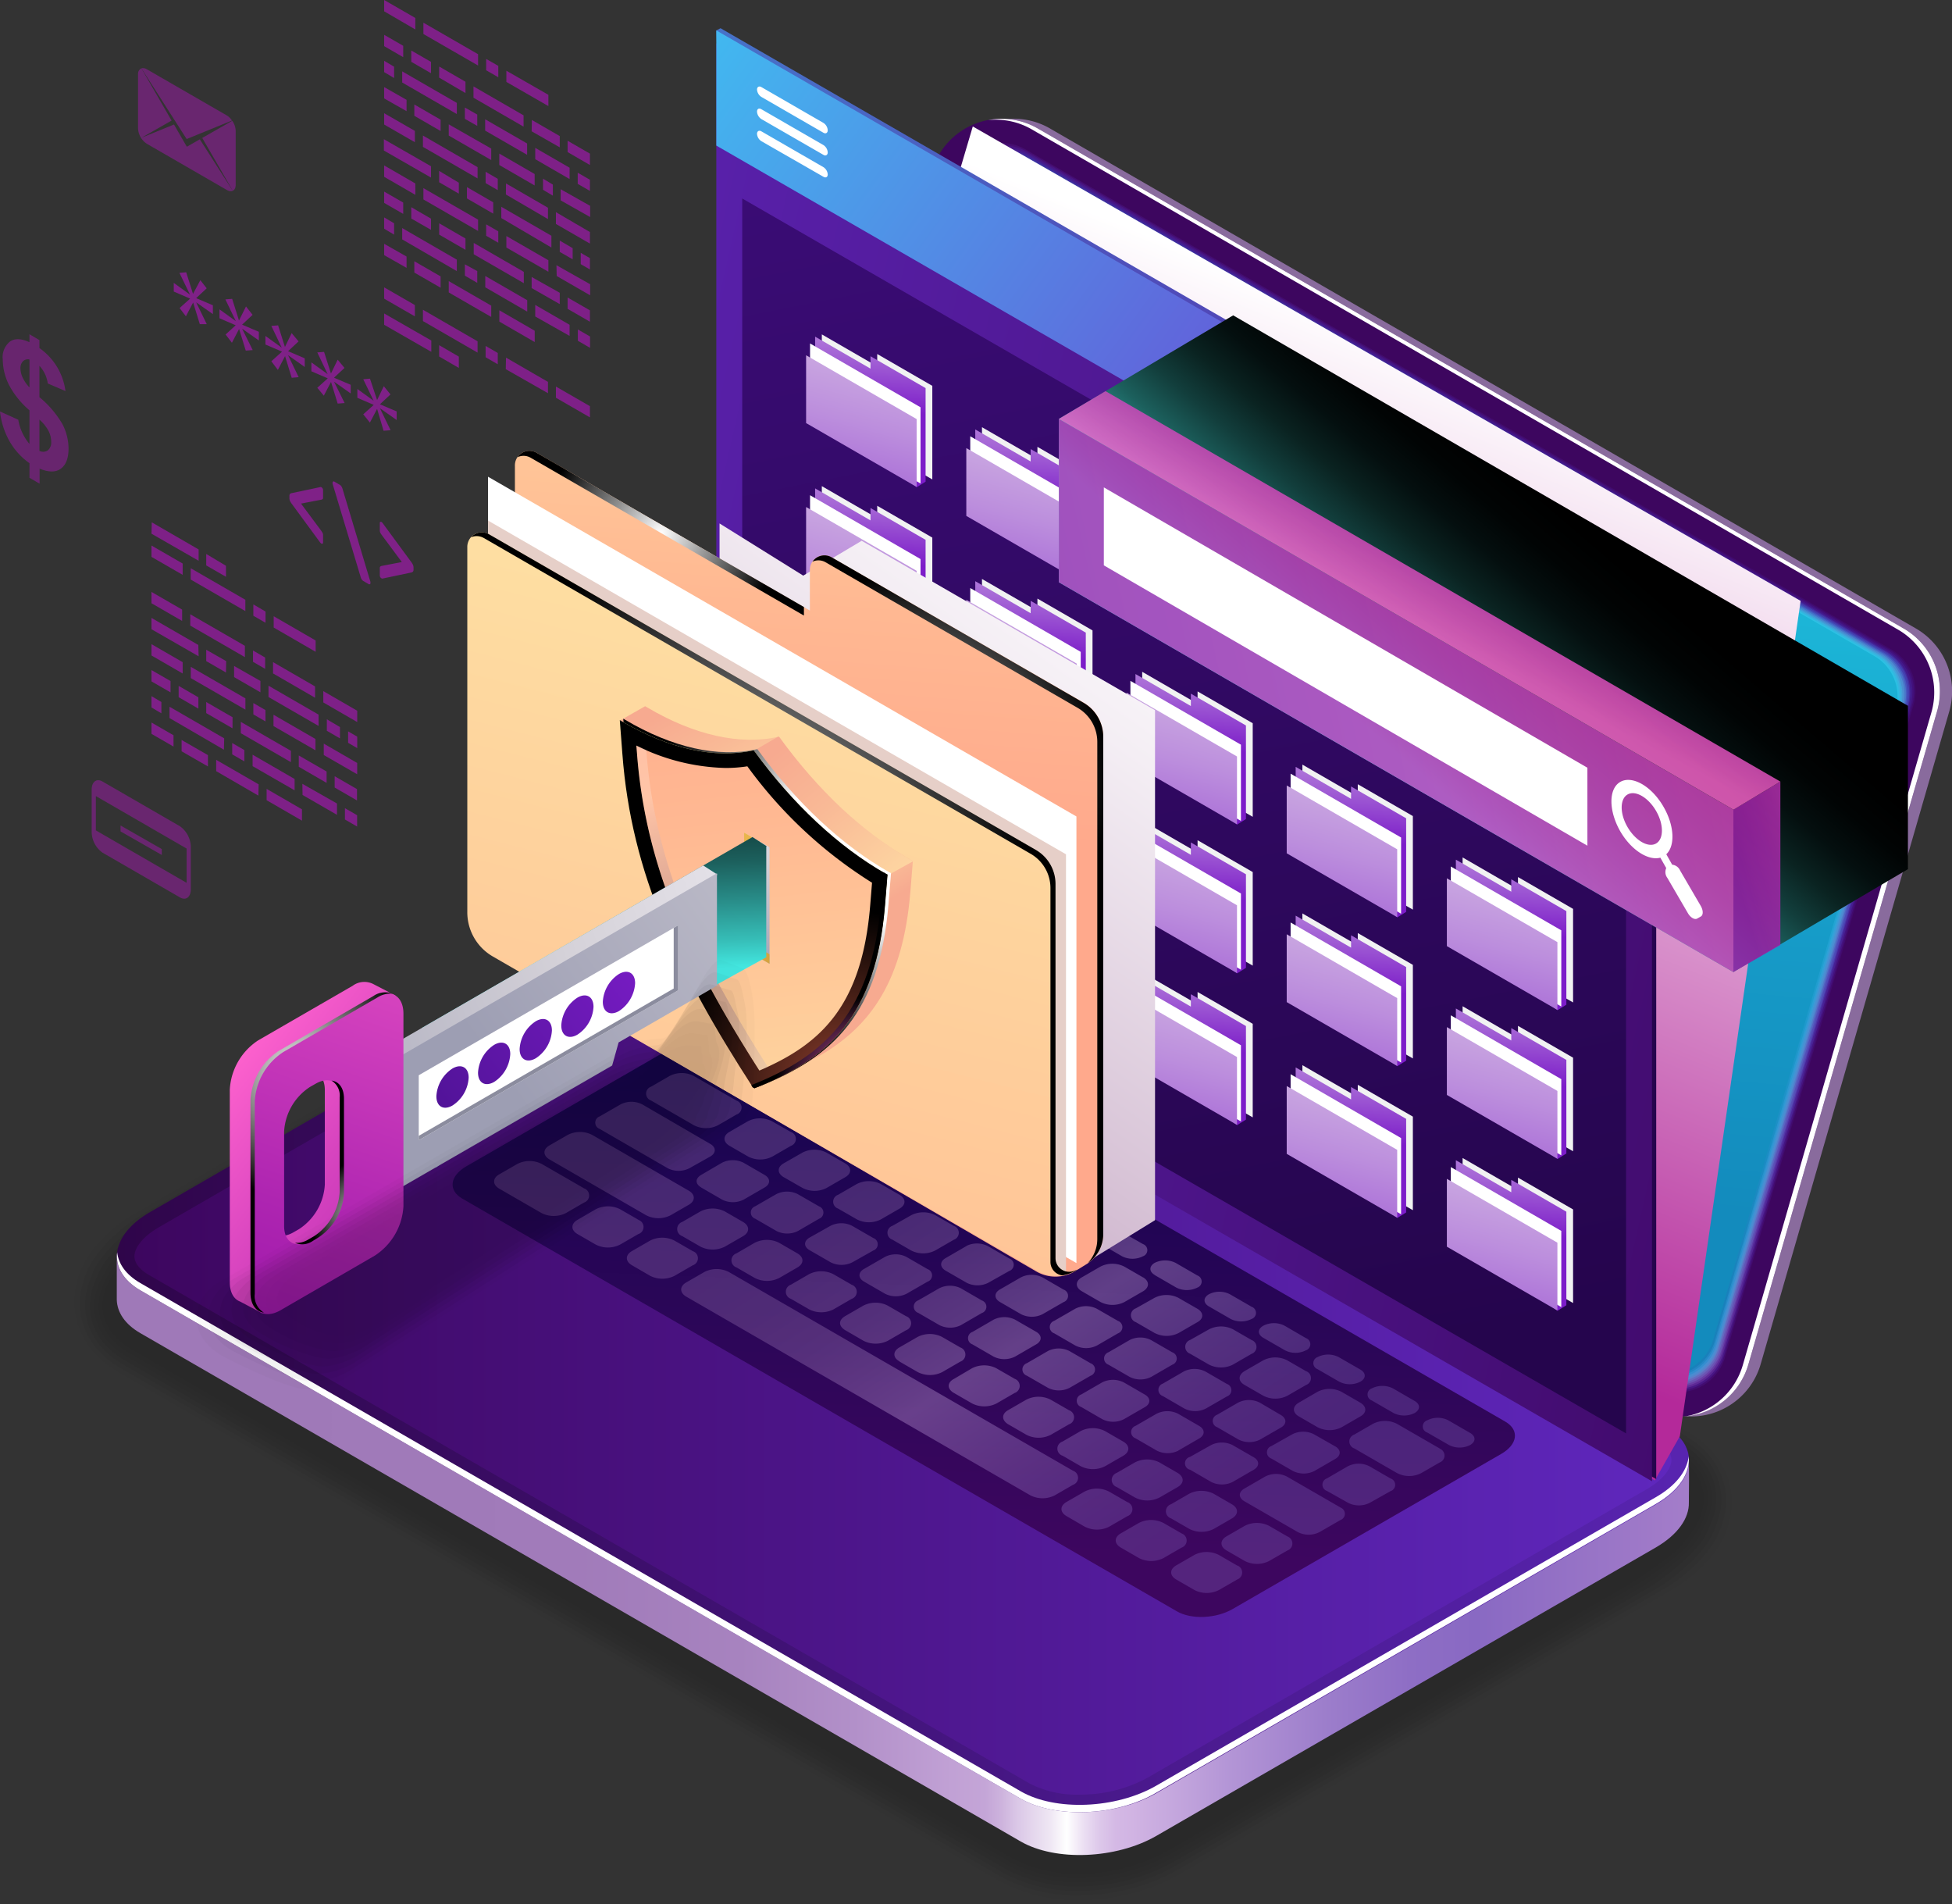 <svg xmlns="http://www.w3.org/2000/svg" xmlns:xlink="http://www.w3.org/1999/xlink" viewBox="0 0 331.29 323.12"><rect x="0" y="0" width="331.29" height="323.12" fill="#333333" stroke="none"/><defs><style>.cls-1{isolation:isolate;}.cls-101,.cls-2,.cls-20{opacity:0.2;}.cls-3{opacity:0;}.cls-4{opacity:0.09;}.cls-5{opacity:0.18;}.cls-6{opacity:0.27;}.cls-7{opacity:0.36;}.cls-8{opacity:0.45;}.cls-9{opacity:0.55;}.cls-10{opacity:0.64;}.cls-11{opacity:0.73;}.cls-12{opacity:0.82;}.cls-13{opacity:0.91;}.cls-14{fill:url(#linear-gradient);}.cls-15{fill:url(#linear-gradient-2);}.cls-16{fill:url(#linear-gradient-3);}.cls-17{fill:#fff;}.cls-18,.cls-82{opacity:0.8;}.cls-18{fill:url(#linear-gradient-4);}.cls-19{fill:url(#linear-gradient-5);}.cls-20{fill:url(#linear-gradient-6);}.cls-21{opacity:0.27;fill:url(#linear-gradient-7);}.cls-22{opacity:0.35;fill:url(#linear-gradient-8);}.cls-23{opacity:0.42;fill:url(#linear-gradient-9);}.cls-24{opacity:0.49;fill:url(#linear-gradient-10);}.cls-25{opacity:0.56;fill:url(#linear-gradient-11);}.cls-26{opacity:0.64;fill:url(#linear-gradient-12);}.cls-27{opacity:0.71;fill:url(#linear-gradient-13);}.cls-28{opacity:0.78;fill:url(#linear-gradient-14);}.cls-29{opacity:0.85;fill:url(#linear-gradient-15);}.cls-30{opacity:0.93;fill:url(#linear-gradient-16);}.cls-31{fill:url(#New_Gradient_Swatch_copy_7);}.cls-32{fill:url(#linear-gradient-17);}.cls-33{opacity:0.3;fill:url(#linear-gradient-18);}.cls-104,.cls-33,.cls-81,.cls-96{mix-blend-mode:screen;}.cls-101,.cls-103,.cls-34,.cls-40,.cls-86,.cls-91{mix-blend-mode:multiply;}.cls-34{fill:url(#linear-gradient-19);}.cls-35{fill:url(#New_Gradient_Swatch_copy_25);}.cls-36{fill:url(#linear-gradient-20);}.cls-37{fill:url(#linear-gradient-21);}.cls-38{fill:url(#New_Gradient_Swatch_copy_25-2);}.cls-39{fill:url(#linear-gradient-22);}.cls-40{fill:#f1f2f2;}.cls-41{fill:url(#linear-gradient-23);}.cls-42{fill:url(#linear-gradient-24);}.cls-43{fill:url(#linear-gradient-25);}.cls-44{fill:url(#linear-gradient-26);}.cls-45{fill:url(#linear-gradient-27);}.cls-46{fill:url(#linear-gradient-28);}.cls-47{fill:url(#linear-gradient-29);}.cls-48{fill:url(#linear-gradient-30);}.cls-49{fill:url(#linear-gradient-31);}.cls-50{fill:url(#linear-gradient-32);}.cls-51{fill:url(#linear-gradient-33);}.cls-52{fill:url(#linear-gradient-34);}.cls-53{fill:url(#linear-gradient-35);}.cls-54{fill:url(#linear-gradient-36);}.cls-55{fill:url(#linear-gradient-37);}.cls-56{fill:url(#linear-gradient-38);}.cls-57{fill:url(#linear-gradient-39);}.cls-58{fill:url(#linear-gradient-40);}.cls-59{fill:url(#linear-gradient-41);}.cls-60{fill:url(#linear-gradient-42);}.cls-61{fill:url(#linear-gradient-43);}.cls-62{fill:url(#linear-gradient-44);}.cls-63{fill:url(#linear-gradient-45);}.cls-64{fill:url(#linear-gradient-46);}.cls-65{fill:url(#linear-gradient-47);}.cls-66{fill:url(#linear-gradient-48);}.cls-67{fill:url(#linear-gradient-49);}.cls-68{fill:url(#linear-gradient-50);}.cls-69{fill:url(#linear-gradient-51);}.cls-70{fill:url(#linear-gradient-52);}.cls-71{fill:url(#linear-gradient-53);}.cls-72{fill:url(#linear-gradient-54);}.cls-73{fill:url(#linear-gradient-55);}.cls-74{fill:url(#linear-gradient-56);}.cls-75{fill:url(#linear-gradient-57);}.cls-76{fill:url(#linear-gradient-58);}.cls-77{fill:url(#linear-gradient-59);}.cls-78{fill:url(#linear-gradient-60);}.cls-79{fill:url(#linear-gradient-61);}.cls-80{fill:url(#linear-gradient-62);}.cls-81{fill:url(#linear-gradient-63);}.cls-83{fill:url(#New_Gradient_Swatch_copy_9);}.cls-84{fill:url(#New_Gradient_Swatch_copy_9-2);}.cls-85{fill:url(#New_Gradient_Swatch_copy_9-3);}.cls-86{fill:url(#linear-gradient-64);}.cls-87{fill:url(#New_Gradient_Swatch_copy_8);}.cls-117,.cls-118,.cls-120,.cls-121,.cls-88,.cls-93,.cls-98,.cls-99{mix-blend-mode:color-dodge;}.cls-89{fill:url(#Radial_Gradient_1);}.cls-90{fill:url(#Radial_Gradient_1-2);}.cls-91{fill:#e6cfc8;}.cls-92{fill:url(#New_Gradient_Swatch_copy_8-2);}.cls-93{fill:url(#Radial_Gradient_1-3);}.cls-94{fill:url(#linear-gradient-65);}.cls-95{fill:url(#linear-gradient-66);}.cls-96{fill:url(#radial-gradient);}.cls-97{fill:url(#linear-gradient-67);}.cls-98{fill:url(#radial-gradient-2);}.cls-99{fill:url(#radial-gradient-3);}.cls-100{fill:url(#linear-gradient-68);}.cls-101{fill:url(#radial-gradient-4);}.cls-102{fill:url(#New_Gradient_Swatch_copy_10);}.cls-103{fill:#eca30a;}.cls-103,.cls-117,.cls-118{opacity:0.7;}.cls-104{fill:url(#linear-gradient-69);}.cls-105{fill:url(#New_Gradient_Swatch_copy_10-2);}.cls-106{fill:url(#New_Gradient_Swatch_copy_10-3);}.cls-107{fill:#8b8c9e;}.cls-108{fill:url(#New_Gradient_Swatch_copy_9-4);}.cls-109{fill:url(#New_Gradient_Swatch_copy_9-5);}.cls-110{fill:url(#Radial_Gradient_1-4);}.cls-111{fill:url(#Radial_Gradient_1-5);}.cls-112{fill:url(#New_Gradient_Swatch_copy_36);}.cls-113{fill:url(#New_Gradient_Swatch_copy_36-2);}.cls-114{fill:url(#New_Gradient_Swatch_copy_36-3);}.cls-115{fill:url(#New_Gradient_Swatch_copy_36-4);}.cls-116{fill:url(#New_Gradient_Swatch_copy_36-5);}.cls-117,.cls-119,.cls-121{fill:#9f19ab;}.cls-120,.cls-121{opacity:0.5;}</style><linearGradient id="linear-gradient" x1="53.72" y1="237.74" x2="331.06" y2="237.74" gradientTransform="translate(-27.98)" gradientUnits="userSpaceOnUse"><stop offset="0.06" stop-color="#9f79b8"/><stop offset="0.26" stop-color="#a17bba"/><stop offset="0.36" stop-color="#a783bf"/><stop offset="0.43" stop-color="#b290c9"/><stop offset="0.49" stop-color="#c1a1d5"/><stop offset="0.51" stop-color="#c4a5d7"/><stop offset="0.52" stop-color="#cdb3dd"/><stop offset="0.53" stop-color="#dbc8e7"/><stop offset="0.55" stop-color="#efe7f4"/><stop offset="0.56" stop-color="#fff"/><stop offset="0.57" stop-color="#ece0f3"/><stop offset="0.58" stop-color="#ddc8ea"/><stop offset="0.59" stop-color="#d4b9e5"/><stop offset="0.6" stop-color="#d1b4e3"/><stop offset="0.66" stop-color="#b395d6"/><stop offset="0.72" stop-color="#9c7dcb"/><stop offset="0.77" stop-color="#8e6ec5"/><stop offset="0.81" stop-color="#8969c3"/><stop offset="1" stop-color="#b086cc"/></linearGradient><linearGradient id="linear-gradient-2" x1="47.82" y1="230.47" x2="314.63" y2="230.47" gradientTransform="translate(-27.98)" gradientUnits="userSpaceOnUse"><stop offset="0" stop-color="#2f054a"/><stop offset="1" stop-color="#5824b0"/></linearGradient><linearGradient id="linear-gradient-3" x1="50.8" y1="230.48" x2="311.65" y2="230.48" gradientTransform="translate(-27.98)" gradientUnits="userSpaceOnUse"><stop offset="0" stop-color="#3d065f"/><stop offset="1" stop-color="#5f27bd"/></linearGradient><linearGradient id="linear-gradient-4" x1="252.23" y1="53.16" x2="-1982.91" y2="1246.43" gradientTransform="matrix(0.87, 0.5, 0, 1.15, -20.34, -53.03)" gradientUnits="userSpaceOnUse"><stop offset="0.06" stop-color="#9f79b8"/><stop offset="0.26" stop-color="#a17bba"/><stop offset="0.37" stop-color="#a783bf"/><stop offset="0.45" stop-color="#b290c9"/><stop offset="0.51" stop-color="#c2a2d6"/><stop offset="0.56" stop-color="#d1b4e3"/><stop offset="0.66" stop-color="#b395d6"/><stop offset="0.75" stop-color="#9c7dcb"/><stop offset="0.84" stop-color="#8e6ec5"/><stop offset="0.92" stop-color="#8969c3"/></linearGradient><linearGradient id="linear-gradient-5" x1="249.85" y1="54.19" x2="-1985.28" y2="1247.45" gradientTransform="matrix(0.87, 0.5, 0, 1.15, -20.34, -53.03)" xlink:href="#linear-gradient-3"/><linearGradient id="linear-gradient-6" x1="353" y1="101.55" x2="141.44" y2="163.78" gradientTransform="translate(-27.98)" gradientUnits="userSpaceOnUse"><stop offset="0" stop-color="#4916a1"/><stop offset="0.52" stop-color="#5f27bd"/><stop offset="1" stop-color="#b4299a"/></linearGradient><linearGradient id="linear-gradient-7" x1="323.37" y1="75.37" x2="172.01" y2="197.9" gradientTransform="translate(-27.98)" gradientUnits="userSpaceOnUse"><stop offset="0" stop-color="#4421a4"/><stop offset="0.04" stop-color="#4622a5"/><stop offset="0.33" stop-color="#512cb4"/><stop offset="0.52" stop-color="#5934c0"/><stop offset="1" stop-color="#a73ca3"/></linearGradient><linearGradient id="linear-gradient-8" x1="287.14" y1="71.98" x2="214.68" y2="205.96" gradientTransform="translate(-27.98)" gradientUnits="userSpaceOnUse"><stop offset="0" stop-color="#3f2ba6"/><stop offset="0.04" stop-color="#412ca8"/><stop offset="0.34" stop-color="#4c39b7"/><stop offset="0.52" stop-color="#5342c2"/><stop offset="1" stop-color="#9b4eac"/></linearGradient><linearGradient id="linear-gradient-9" x1="265.39" y1="34.4" x2="242.33" y2="261.19" gradientTransform="translate(-27.98)" gradientUnits="userSpaceOnUse"><stop offset="0" stop-color="#3a36a9"/><stop offset="0.04" stop-color="#3c37aa"/><stop offset="0.33" stop-color="#4645b9"/><stop offset="0.52" stop-color="#4d4fc5"/><stop offset="1" stop-color="#8e61b6"/></linearGradient><linearGradient id="linear-gradient-10" x1="223.37" y1="23.46" x2="301.94" y2="283.73" gradientTransform="translate(-27.98)" gradientUnits="userSpaceOnUse"><stop offset="0" stop-color="#3541ab"/><stop offset="0.04" stop-color="#3741ac"/><stop offset="0.33" stop-color="#4050bb"/><stop offset="0.52" stop-color="#475cc8"/><stop offset="1" stop-color="#8274bf"/></linearGradient><linearGradient id="linear-gradient-11" x1="185.55" y1="45.1" x2="361.37" y2="259.16" gradientTransform="translate(-27.98)" gradientUnits="userSpaceOnUse"><stop offset="0" stop-color="#304bae"/><stop offset="0.04" stop-color="#324caf"/><stop offset="0.32" stop-color="#3a5bbd"/><stop offset="0.52" stop-color="#4169ca"/><stop offset="1" stop-color="#7586c8"/></linearGradient><linearGradient id="linear-gradient-12" x1="172.9" y1="86.54" x2="386.9" y2="200.33" gradientTransform="translate(-27.98)" gradientUnits="userSpaceOnUse"><stop offset="0" stop-color="#2c56b0"/><stop offset="0.04" stop-color="#2c56b1"/><stop offset="0.29" stop-color="#3365be"/><stop offset="0.52" stop-color="#3b77cd"/><stop offset="1" stop-color="#6999d1"/></linearGradient><linearGradient id="linear-gradient-13" x1="172.49" y1="122.81" x2="394.4" y2="143.78" gradientTransform="translate(-27.98)" gradientUnits="userSpaceOnUse"><stop offset="0" stop-color="#2760b3"/><stop offset="0.04" stop-color="#2761b4"/><stop offset="0.28" stop-color="#2d70c0"/><stop offset="0.52" stop-color="#3584cf"/><stop offset="1" stop-color="#5cabda"/></linearGradient><linearGradient id="linear-gradient-14" x1="176.83" y1="155.24" x2="393.98" y2="88" gradientTransform="translate(-27.98)" gradientUnits="userSpaceOnUse"><stop offset="0" stop-color="#226bb5"/><stop offset="0.04" stop-color="#226bb6"/><stop offset="0.26" stop-color="#277ac1"/><stop offset="0.52" stop-color="#2f91d2"/><stop offset="1" stop-color="#50bee3"/></linearGradient><linearGradient id="linear-gradient-15" x1="201.85" y1="175.93" x2="355.26" y2="48.08" gradientTransform="translate(-27.98)" gradientUnits="userSpaceOnUse"><stop offset="0" stop-color="#1d76b8"/><stop offset="0.04" stop-color="#1d76b8"/><stop offset="0.25" stop-color="#2285c3"/><stop offset="0.52" stop-color="#299ed5"/><stop offset="1" stop-color="#43d1ed"/></linearGradient><linearGradient id="linear-gradient-16" x1="230.6" y1="179.57" x2="305.07" y2="37.08" gradientTransform="translate(-27.98)" gradientUnits="userSpaceOnUse"><stop offset="0" stop-color="#1880ba"/><stop offset="0.04" stop-color="#1880bb"/><stop offset="0.23" stop-color="#1c8fc5"/><stop offset="0.52" stop-color="#23acd7"/><stop offset="1" stop-color="#37e3f6"/></linearGradient><linearGradient id="New_Gradient_Swatch_copy_7" x1="249.28" y1="209.21" x2="269.94" y2="-27.46" gradientTransform="translate(-27.98)" gradientUnits="userSpaceOnUse"><stop offset="0.04" stop-color="#138bbd"/><stop offset="0.23" stop-color="#169ac7"/><stop offset="0.59" stop-color="#1fc3df"/><stop offset="1" stop-color="#2af6ff"/></linearGradient><linearGradient id="linear-gradient-17" x1="-591.74" y1="405.92" x2="-713.35" y2="313.99" gradientTransform="matrix(0.87, 0.5, -1.5, 0.29, 1273.58, 440.43)" gradientUnits="userSpaceOnUse"><stop offset="0" stop-color="#3d065f"/><stop offset="1" stop-color="#12054e"/><stop offset="1" stop-color="#10054d"/></linearGradient><linearGradient id="linear-gradient-18" x1="161.14" y1="169.17" x2="229.27" y2="276.08" gradientTransform="translate(-27.98)" gradientUnits="userSpaceOnUse"><stop offset="0.06" stop-color="#9f79b8"/><stop offset="0.25" stop-color="#a17bba"/><stop offset="0.35" stop-color="#a883c0"/><stop offset="0.42" stop-color="#b490cc"/><stop offset="0.48" stop-color="#c5a3dc"/><stop offset="0.54" stop-color="#dbbbf0"/><stop offset="0.56" stop-color="#e6c6fa"/><stop offset="0.6" stop-color="#d6b6f1"/><stop offset="0.69" stop-color="#b595dd"/><stop offset="0.77" stop-color="#9d7dcf"/><stop offset="0.85" stop-color="#8e6ec6"/><stop offset="0.92" stop-color="#8969c3"/></linearGradient><linearGradient id="linear-gradient-19" x1="281.15" y1="63.52" x2="224.65" y2="202.52" gradientTransform="translate(-27.98)" gradientUnits="userSpaceOnUse"><stop offset="0" stop-color="#fff"/><stop offset="1" stop-color="#b4299a"/></linearGradient><linearGradient id="New_Gradient_Swatch_copy_25" x1="297.21" y1="115.8" x2="365.55" y2="102.47" gradientTransform="translate(-27.98)" gradientUnits="userSpaceOnUse"><stop offset="0" stop-color="#25054d"/><stop offset="1" stop-color="#45108a"/></linearGradient><linearGradient id="linear-gradient-20" x1="224.58" y1="73.55" x2="255.87" y2="-12.61" gradientTransform="translate(-27.98)" gradientUnits="userSpaceOnUse"><stop offset="0.01" stop-color="#5b15a3"/><stop offset="0.28" stop-color="#4e51bb"/><stop offset="0.93" stop-color="#2ee5f8"/><stop offset="1" stop-color="#2af6ff"/></linearGradient><linearGradient id="linear-gradient-21" x1="4865.63" y1="163.53" x2="5182.06" y2="92.6" gradientTransform="matrix(-1, 0, 0, 1, 5219.1, 0)" xlink:href="#linear-gradient-3"/><linearGradient id="New_Gradient_Swatch_copy_25-2" x1="247.74" y1="233.04" x2="183.72" y2="-89.16" xlink:href="#New_Gradient_Swatch_copy_25"/><linearGradient id="linear-gradient-22" x1="308.23" y1="117.97" x2="149.56" y2="3.38" gradientTransform="translate(-27.98)" gradientUnits="userSpaceOnUse"><stop offset="0.03" stop-color="#7c1dc9"/><stop offset="0.28" stop-color="#6e41d2"/><stop offset="0.83" stop-color="#4c9ce9"/><stop offset="1" stop-color="#41b9f0"/></linearGradient><linearGradient id="linear-gradient-23" x1="284.42" y1="132.7" x2="286.19" y2="108.92" gradientTransform="translate(-27.98)" gradientUnits="userSpaceOnUse"><stop offset="0" stop-color="#7c1dc9"/><stop offset="0.04" stop-color="#8024ca"/><stop offset="0.37" stop-color="#a362d5"/><stop offset="0.65" stop-color="#bc8edd"/><stop offset="0.87" stop-color="#cbaae1"/><stop offset="1" stop-color="#d1b4e3"/></linearGradient><linearGradient id="linear-gradient-24" x1="274.83" y1="166.12" x2="287.09" y2="118.11" xlink:href="#linear-gradient-23"/><linearGradient id="linear-gradient-25" x1="257.23" y1="116.95" x2="259" y2="93.17" xlink:href="#linear-gradient-23"/><linearGradient id="linear-gradient-26" x1="247.64" y1="150.37" x2="259.9" y2="102.36" xlink:href="#linear-gradient-23"/><linearGradient id="linear-gradient-27" x1="230.05" y1="101.2" x2="231.81" y2="77.42" xlink:href="#linear-gradient-23"/><linearGradient id="linear-gradient-28" x1="220.45" y1="134.62" x2="232.72" y2="86.61" xlink:href="#linear-gradient-23"/><linearGradient id="linear-gradient-29" x1="202.86" y1="85.45" x2="204.63" y2="61.67" xlink:href="#linear-gradient-23"/><linearGradient id="linear-gradient-30" x1="193.27" y1="118.87" x2="205.53" y2="70.86" xlink:href="#linear-gradient-23"/><linearGradient id="linear-gradient-31" x1="175.67" y1="69.7" x2="177.44" y2="45.92" xlink:href="#linear-gradient-23"/><linearGradient id="linear-gradient-32" x1="166.08" y1="103.12" x2="178.34" y2="55.11" xlink:href="#linear-gradient-23"/><linearGradient id="linear-gradient-33" x1="284.42" y1="209.45" x2="286.19" y2="185.67" xlink:href="#linear-gradient-23"/><linearGradient id="linear-gradient-34" x1="274.83" y1="242.87" x2="287.09" y2="194.86" xlink:href="#linear-gradient-23"/><linearGradient id="linear-gradient-35" x1="257.23" y1="193.7" x2="259" y2="169.92" xlink:href="#linear-gradient-23"/><linearGradient id="linear-gradient-36" x1="247.64" y1="227.12" x2="259.9" y2="179.11" xlink:href="#linear-gradient-23"/><linearGradient id="linear-gradient-37" x1="230.05" y1="177.95" x2="231.81" y2="154.17" xlink:href="#linear-gradient-23"/><linearGradient id="linear-gradient-38" x1="220.45" y1="211.37" x2="232.72" y2="163.36" xlink:href="#linear-gradient-23"/><linearGradient id="linear-gradient-39" x1="202.86" y1="162.2" x2="204.63" y2="138.42" xlink:href="#linear-gradient-23"/><linearGradient id="linear-gradient-40" x1="193.27" y1="195.62" x2="205.53" y2="147.61" xlink:href="#linear-gradient-23"/><linearGradient id="linear-gradient-41" x1="175.67" y1="146.45" x2="177.44" y2="122.67" xlink:href="#linear-gradient-23"/><linearGradient id="linear-gradient-42" x1="166.08" y1="179.87" x2="178.34" y2="131.86" xlink:href="#linear-gradient-23"/><linearGradient id="linear-gradient-43" x1="284.42" y1="183.7" x2="286.19" y2="159.92" xlink:href="#linear-gradient-23"/><linearGradient id="linear-gradient-44" x1="274.83" y1="217.12" x2="287.09" y2="169.11" xlink:href="#linear-gradient-23"/><linearGradient id="linear-gradient-45" x1="257.23" y1="167.95" x2="259" y2="144.17" xlink:href="#linear-gradient-23"/><linearGradient id="linear-gradient-46" x1="247.64" y1="201.37" x2="259.9" y2="153.36" xlink:href="#linear-gradient-23"/><linearGradient id="linear-gradient-47" x1="230.05" y1="152.2" x2="231.81" y2="128.42" xlink:href="#linear-gradient-23"/><linearGradient id="linear-gradient-48" x1="220.45" y1="185.62" x2="232.72" y2="137.61" xlink:href="#linear-gradient-23"/><linearGradient id="linear-gradient-49" x1="202.86" y1="136.45" x2="204.63" y2="112.67" xlink:href="#linear-gradient-23"/><linearGradient id="linear-gradient-50" x1="193.27" y1="169.87" x2="205.53" y2="121.86" xlink:href="#linear-gradient-23"/><linearGradient id="linear-gradient-51" x1="175.67" y1="120.7" x2="177.44" y2="96.92" xlink:href="#linear-gradient-23"/><linearGradient id="linear-gradient-52" x1="166.08" y1="154.12" x2="178.34" y2="106.11" xlink:href="#linear-gradient-23"/><linearGradient id="linear-gradient-53" x1="284.42" y1="158.45" x2="286.19" y2="134.67" xlink:href="#linear-gradient-23"/><linearGradient id="linear-gradient-54" x1="274.83" y1="191.87" x2="287.09" y2="143.86" xlink:href="#linear-gradient-23"/><linearGradient id="linear-gradient-55" x1="257.23" y1="142.7" x2="259" y2="118.92" xlink:href="#linear-gradient-23"/><linearGradient id="linear-gradient-56" x1="247.64" y1="176.12" x2="259.9" y2="128.11" xlink:href="#linear-gradient-23"/><linearGradient id="linear-gradient-57" x1="230.05" y1="126.95" x2="231.81" y2="103.17" xlink:href="#linear-gradient-23"/><linearGradient id="linear-gradient-58" x1="220.45" y1="160.37" x2="232.72" y2="112.36" xlink:href="#linear-gradient-23"/><linearGradient id="linear-gradient-59" x1="202.86" y1="111.2" x2="204.63" y2="87.42" xlink:href="#linear-gradient-23"/><linearGradient id="linear-gradient-60" x1="193.27" y1="144.62" x2="205.53" y2="96.61" xlink:href="#linear-gradient-23"/><linearGradient id="linear-gradient-61" x1="175.67" y1="95.45" x2="177.44" y2="71.67" xlink:href="#linear-gradient-23"/><linearGradient id="linear-gradient-62" x1="166.08" y1="128.87" x2="178.34" y2="80.86" xlink:href="#linear-gradient-23"/><linearGradient id="linear-gradient-63" x1="264.27" y1="127.33" x2="296.38" y2="89.87" gradientTransform="translate(-27.98)" gradientUnits="userSpaceOnUse"><stop offset="0" stop-color="#43e8e1"/><stop offset="0.09" stop-color="#36bdb7"/><stop offset="0.22" stop-color="#288b87"/><stop offset="0.34" stop-color="#1c605d"/><stop offset="0.47" stop-color="#123e3c"/><stop offset="0.6" stop-color="#0a2321"/><stop offset="0.73" stop-color="#040f0f"/><stop offset="0.86" stop-color="#010404"/><stop offset="1"/></linearGradient><linearGradient id="New_Gradient_Swatch_copy_9" x1="321.54" y1="150.16" x2="352.65" y2="140.85" gradientTransform="translate(-27.98)" gradientUnits="userSpaceOnUse"><stop offset="0.04" stop-color="#9f19ab"/><stop offset="0.24" stop-color="#ae25b1"/><stop offset="0.65" stop-color="#d744bf"/><stop offset="1" stop-color="#ff63ce"/></linearGradient><linearGradient id="New_Gradient_Swatch_copy_9-2" x1="103.48" y1="154.21" x2="433.51" y2="80.22" xlink:href="#New_Gradient_Swatch_copy_9"/><linearGradient id="New_Gradient_Swatch_copy_9-3" x1="281.62" y1="77.62" x2="267.09" y2="105.32" xlink:href="#New_Gradient_Swatch_copy_9"/><linearGradient id="linear-gradient-64" x1="225.2" y1="93.46" x2="159.56" y2="187.17" gradientTransform="translate(-27.98)" gradientUnits="userSpaceOnUse"><stop offset="0" stop-color="#fff"/><stop offset="0.27" stop-color="#f4eef4"/><stop offset="0.79" stop-color="#d8c4d7"/><stop offset="1" stop-color="#ccb1cb"/></linearGradient><linearGradient id="New_Gradient_Swatch_copy_8" x1="165.21" y1="145.37" x2="174.94" y2="14.57" gradientTransform="translate(-27.98)" gradientUnits="userSpaceOnUse"><stop offset="0.04" stop-color="#ffa98c"/><stop offset="0.32" stop-color="#ffb892"/><stop offset="0.86" stop-color="#fee1a3"/><stop offset="1" stop-color="#feeca8"/></linearGradient><radialGradient id="Radial_Gradient_1" cx="140.11" cy="90.47" r="19.83" gradientTransform="translate(-27.98)" gradientUnits="userSpaceOnUse"><stop offset="0" stop-color="#fff"/><stop offset="1"/></radialGradient><radialGradient id="Radial_Gradient_1-2" cx="180.4" cy="133.65" r="35.74" xlink:href="#Radial_Gradient_1"/><linearGradient id="New_Gradient_Swatch_copy_8-2" x1="112.33" y1="336.9" x2="183.3" y2="59.08" xlink:href="#New_Gradient_Swatch_copy_8"/><radialGradient id="Radial_Gradient_1-3" cx="145.35" cy="153.71" r="57.56" xlink:href="#Radial_Gradient_1"/><linearGradient id="linear-gradient-65" x1="144.02" y1="116.02" x2="176.82" y2="173.76" gradientTransform="translate(-27.98)" gradientUnits="userSpaceOnUse"><stop offset="0.04" stop-color="#f7aa90"/><stop offset="0.18" stop-color="#f9b996"/><stop offset="0.47" stop-color="#ffe2a6"/><stop offset="0.48" stop-color="#ffe4a7"/><stop offset="0.74" stop-color="#f7aa90"/></linearGradient><linearGradient id="linear-gradient-66" x1="154.43" y1="129.16" x2="186.93" y2="169.19" gradientTransform="translate(-27.98)" gradientUnits="userSpaceOnUse"><stop offset="0.04" stop-color="#f7aa90"/><stop offset="0.28" stop-color="#f9b996"/><stop offset="0.76" stop-color="#ffe2a6"/><stop offset="0.78" stop-color="#ffe4a7"/><stop offset="0.87" stop-color="#f7aa90"/></linearGradient><radialGradient id="radial-gradient" cx="173.24" cy="144.11" r="36.73" gradientTransform="translate(-27.98)" gradientUnits="userSpaceOnUse"><stop offset="0.36" stop-color="#fff"/><stop offset="0.43" stop-color="#e1e1e1"/><stop offset="0.64" stop-color="#828282"/><stop offset="0.81" stop-color="#3c3c3c"/><stop offset="0.94" stop-color="#111"/><stop offset="1"/></radialGradient><linearGradient id="linear-gradient-67" x1="155.09" y1="119.59" x2="162.19" y2="258.54" gradientTransform="translate(-27.98)" gradientUnits="userSpaceOnUse"><stop offset="0" stop-color="#fff3a7"/><stop offset="0.11" stop-color="#fde8a0"/><stop offset="0.41" stop-color="#f8d092"/><stop offset="0.69" stop-color="#f5c18a"/><stop offset="0.92" stop-color="#f4bc87"/></linearGradient><radialGradient id="radial-gradient-2" cx="171.16" cy="184.42" r="30.09" gradientTransform="translate(-27.98)" gradientUnits="userSpaceOnUse"><stop offset="0" stop-color="#92402e"/><stop offset="1"/></radialGradient><radialGradient id="radial-gradient-3" cx="174.83" cy="184.52" r="15.3" gradientTransform="translate(-27.98)" gradientUnits="userSpaceOnUse"><stop offset="0" stop-color="#ff63ce"/><stop offset="1"/></radialGradient><linearGradient id="linear-gradient-68" x1="151.4" y1="97.54" x2="165.64" y2="224.74" xlink:href="#New_Gradient_Swatch_copy_8"/><radialGradient id="radial-gradient-4" cx="143.85" cy="-3104.37" r="21.03" gradientTransform="translate(-27.98 5322.26) scale(1 1.66)" gradientUnits="userSpaceOnUse"><stop offset="0.14" stop-color="#25166d"/><stop offset="0.22" stop-color="#2c1d72"/><stop offset="0.34" stop-color="#3e317e"/><stop offset="0.48" stop-color="#5d5293"/><stop offset="0.64" stop-color="#887faf"/><stop offset="0.82" stop-color="#bebad4"/><stop offset="1" stop-color="#fff"/></radialGradient><linearGradient id="New_Gradient_Swatch_copy_10" x1="164.59" y1="157.92" x2="147.77" y2="146.55" gradientTransform="translate(-27.98)" gradientUnits="userSpaceOnUse"><stop offset="0.04" stop-color="#9d9eb3"/><stop offset="0.58" stop-color="#d4d1d8"/><stop offset="1" stop-color="#eeebf2"/></linearGradient><linearGradient id="linear-gradient-69" x1="128.64" y1="165.16" x2="126.62" y2="112.08" xlink:href="#linear-gradient-63"/><linearGradient id="New_Gradient_Swatch_copy_10-2" x1="60.49" y1="194.53" x2="173.86" y2="155.38" xlink:href="#New_Gradient_Swatch_copy_10"/><linearGradient id="New_Gradient_Swatch_copy_10-3" x1="106.12" y1="185.49" x2="251.05" y2="79.72" xlink:href="#New_Gradient_Swatch_copy_10"/><linearGradient id="New_Gradient_Swatch_copy_9-4" x1="119.48" y1="224.02" x2="64.68" y2="181.64" xlink:href="#New_Gradient_Swatch_copy_9"/><linearGradient id="New_Gradient_Swatch_copy_9-5" x1="72.38" y1="228.49" x2="104.92" y2="133.38" xlink:href="#New_Gradient_Swatch_copy_9"/><radialGradient id="Radial_Gradient_1-4" cx="91.01" cy="206.75" r="10.26" xlink:href="#Radial_Gradient_1"/><radialGradient id="Radial_Gradient_1-5" cx="79.22" cy="182.4" r="21.04" xlink:href="#Radial_Gradient_1"/><linearGradient id="New_Gradient_Swatch_copy_36" x1="-280.39" y1="-779.4" x2="-233.99" y2="-811.86" gradientTransform="matrix(0.87, -0.5, 0, 1.15, 306.8, 963.58)" gradientUnits="userSpaceOnUse"><stop offset="0.1" stop-color="#45108a"/><stop offset="1" stop-color="#7c1dc9"/></linearGradient><linearGradient id="New_Gradient_Swatch_copy_36-2" x1="-277.68" y1="-775.53" x2="-231.28" y2="-807.99" xlink:href="#New_Gradient_Swatch_copy_36"/><linearGradient id="New_Gradient_Swatch_copy_36-3" x1="-274.97" y1="-771.66" x2="-228.57" y2="-804.12" xlink:href="#New_Gradient_Swatch_copy_36"/><linearGradient id="New_Gradient_Swatch_copy_36-4" x1="-272.26" y1="-767.79" x2="-225.86" y2="-800.25" xlink:href="#New_Gradient_Swatch_copy_36"/><linearGradient id="New_Gradient_Swatch_copy_36-5" x1="-269.56" y1="-763.92" x2="-223.15" y2="-796.37" xlink:href="#New_Gradient_Swatch_copy_36"/></defs><g class="cls-1"><g id="Layer_2" data-name="Layer 2"><g id="Layer_1-2" data-name="Layer 1"><g class="cls-2"><path class="cls-3" d="M183.21,323.12a28.19,28.19,0,0,1-14.1-3.4L19.71,233.47c-5.14-3-8.09-7.67-8.09-12.9,0-5.72,3.55-11.06,9.74-14.63L106.15,157a34.71,34.71,0,0,1,17.13-4.36,28.33,28.33,0,0,1,14.11,3.4l149.39,86.25c5.15,3,8.1,7.67,8.1,12.9,0,5.72-3.56,11.06-9.75,14.64l-84.78,48.95A34.85,34.85,0,0,1,183.21,323.12Z"/><path class="cls-4" d="M106.52,157.63a34,34,0,0,1,17.08-4.23,32.47,32.47,0,0,1,7,.86,27.32,27.32,0,0,1,7,2.75l148.83,85.92c5.12,3,7.79,7.64,7.48,12.73a15.13,15.13,0,0,1-.9,4.12c-1.3,3.64-5,7.51-9.16,9.93L200.24,318a33.07,33.07,0,0,1-3.63,1.79,35.57,35.57,0,0,1-13.22,2.62,27.59,27.59,0,0,1-13.91-3.3L20.08,232.82c-5.13-3-7.78-7.66-7.45-12.76a15.52,15.52,0,0,1,.71-3.55c1.2-3.85,5-8,9.4-10.51Z"/><path class="cls-5" d="M106.9,158.28a33.24,33.24,0,0,1,17-4.11,32.27,32.27,0,0,1,6.94,1,32.83,32.83,0,0,1,6.91,2.84L286,243.58c5.1,2.94,7.5,7.6,6.87,12.56a16.37,16.37,0,0,1-1.11,3.93c-1.26,3.24-5.5,7.35-9.27,9.52l-82.38,47.57a36,36,0,0,1-3.57,1.78,34.81,34.81,0,0,1-13,2.67,27,27,0,0,1-13.72-3.18L20.46,232.17c-5.12-2.95-7.49-7.64-6.81-12.62a17.78,17.78,0,0,1,.9-3.38c1.2-3.43,5.62-7.82,9.57-10.1Z"/><path class="cls-6" d="M107.27,158.93a31.8,31.8,0,0,1,23.87-2.9A36.88,36.88,0,0,1,138,159l147.69,85.27c5.07,2.92,7.2,7.56,6.25,12.4a18.64,18.64,0,0,1-1.31,3.73c-1.22,2.84-6,7.19-9.38,9.12L200,316.35c-.85.49-2.57,1.39-3.5,1.78a34.58,34.58,0,0,1-12.78,2.73,26.47,26.47,0,0,1-13.53-3.08L20.83,231.52c-5.1-2.94-7.19-7.62-6.16-12.48a21.5,21.5,0,0,1,1.1-3.22c1.16-3,6.21-7.65,9.73-9.68Z"/><path class="cls-7" d="M107.64,159.57a30.72,30.72,0,0,1,23.76-2.65,45.23,45.23,0,0,1,6.77,3l147.12,84.94c5,2.92,6.92,7.53,5.63,12.24a22.47,22.47,0,0,1-1.52,3.54c-1.15,2.45-6.56,7-9.49,8.72l-80,46.18c-.74.42-2.63,1.42-3.44,1.77a34,34,0,0,1-12.56,2.79,25.8,25.8,0,0,1-13.34-3L21.21,230.88c-5.1-2.94-6.92-7.61-5.53-12.35a31.47,31.47,0,0,1,1.3-3.06c1.11-2.59,6.82-7.49,9.89-9.26Z"/><path class="cls-8" d="M108,160.22a29.68,29.68,0,0,1,23.65-2.41,54,54,0,0,1,6.69,3.1l146.55,84.61c5,2.9,6.65,7.48,5,12.07A30,30,0,0,1,288.2,261c-1.05,2.06-7.08,6.86-9.59,8.31l-78.77,45.48c-.63.37-2.68,1.46-3.38,1.77a33.37,33.37,0,0,1-12.34,2.84A25.22,25.22,0,0,1,171,316.48L21.58,230.23c-5.08-2.93-6.64-7.58-4.88-12.2.37-1,1-1.87,1.49-2.9,1-2.19,7.43-7.33,10.06-8.85Z"/><path class="cls-9" d="M108.39,160.87a30.31,30.31,0,0,1,16.83-3.62,30.81,30.81,0,0,1,6.72,1.45,70.86,70.86,0,0,1,6.61,3.18l146,84.29c5,2.88,6.38,7.44,4.41,11.91a13.13,13.13,0,0,1-1.95,3.16c-.59,1.83-7.6,6.71-9.7,7.91l-77.56,44.79c-.53.3-2.74,1.5-3.32,1.76a33,33,0,0,1-12.12,2.9,24.58,24.58,0,0,1-13-2.76L22,229.58c-5.06-2.92-6.38-7.56-4.23-12.06a13.1,13.1,0,0,1,1.69-2.74c.54-1.94,8-7.17,10.22-8.44Z"/><path class="cls-10" d="M108.76,161.52a29.69,29.69,0,0,1,16.79-3.5,30.08,30.08,0,0,1,6.66,1.57c.92.3,5.78,2.83,6.54,3.27l145.42,84c5,2.87,6.13,7.4,3.79,11.74a13.52,13.52,0,0,1-2.15,3c-.48,1.47-8.14,6.55-9.81,7.51l-76.36,44.09c-.42.24-2.79,1.55-3.26,1.76a32.32,32.32,0,0,1-11.9,2.95,24,24,0,0,1-12.76-2.65L22.33,228.94c-5.06-2.92-6.14-7.55-3.6-11.93a13.44,13.44,0,0,1,1.89-2.57c.43-1.56,8.63-7,10.38-8Z"/><path class="cls-11" d="M109.14,162.16a29.11,29.11,0,0,1,16.73-3.38,30.19,30.19,0,0,1,6.6,1.7c.69.24,5.91,3,6.47,3.36l144.85,83.62c4.95,2.86,5.9,7.39,3.18,11.58a13.58,13.58,0,0,1-2.36,2.78c-.36,1.1-8.66,6.39-9.92,7.11l-75.15,43.39c-.32.19-2.85,1.6-3.19,1.76a32.14,32.14,0,0,1-11.69,3,23.3,23.3,0,0,1-12.56-2.55L22.7,228.29c-5-2.91-5.9-7.55-2.95-11.79a14.28,14.28,0,0,1,2.08-2.41c.33-1.16,9.23-6.85,10.55-7.61Z"/><path class="cls-12" d="M109.51,162.81a28.59,28.59,0,0,1,16.69-3.26,29.46,29.46,0,0,1,6.54,1.82c.46.16,6,3.22,6.4,3.44l144.28,83.3c4.92,2.84,5.66,7.37,2.56,11.42a13.91,13.91,0,0,1-2.57,2.58c-.24.74-9.18,6.23-10,6.71l-73.95,42.7c-.21.12-2.9,1.64-3.13,1.75a31.6,31.6,0,0,1-11.47,3.07c-4.62.25-9.1-.56-12.37-2.45L23.08,227.64c-5-2.9-5.68-7.55-2.31-11.65a14.27,14.27,0,0,1,2.28-2.24c.21-.78,9.83-6.7,10.71-7.2Z"/><path class="cls-13" d="M109.89,163.46a27.89,27.89,0,0,1,16.63-3.14,29.38,29.38,0,0,1,6.49,1.94c.23.09,6.13,3.42,6.32,3.53l143.71,83c4.91,2.83,5.44,7.36,2,11.25a14.82,14.82,0,0,1-2.78,2.39c-.12.37-9.72,6.07-10.13,6.31l-72.75,42-3.07,1.75A31.1,31.1,0,0,1,185,315.58c-4.53.29-9-.48-12.18-2.33L23.45,227c-5-2.89-5.45-7.57-1.67-11.51a15,15,0,0,1,2.48-2.08c.11-.39,10.44-6.53,10.88-6.78Z"/><path d="M173.22,312.6,23.82,226.35c-5.9-3.41-5.16-9.36,1.66-13.29l84.78-48.95c6.81-3.94,17.12-4.36,23-1l149.39,86.26c5.9,3.4,5.16,9.35-1.65,13.28l-84.79,48.95C189.42,315.58,179.12,316,173.22,312.6Z"/></g><path class="cls-14" d="M173.22,312.46,23.82,226.21c-2.63-1.52-3.94-3.54-4-5.67v-7.4c.05-2.58,2,1.9,5.64-.22L110.26,164c6.81-3.93,17.12-4.36,23-.95l149.39,86.25c2,1.14,3.4-3.69,3.91-2.16.17.52.06,7.29.07,7.82.06,2.64-1.85,5.44-5.63,7.63l-84.79,48.95C189.42,315.44,179.12,315.87,173.22,312.46Z"/><path class="cls-15" d="M173.22,305.2,23.82,218.94c-5.9-3.4-5.16-9.35,1.66-13.28l84.78-48.95c6.81-3.94,17.12-4.36,23-1L282.67,242c5.9,3.41,5.16,9.36-1.65,13.29l-84.79,49C189.42,308.18,179.12,308.6,173.22,305.2Z"/><path class="cls-16" d="M183.21,304.51a17.36,17.36,0,0,1-8.5-1.9L25.31,216.36c-.93-.54-2.49-1.66-2.49-3.19s1.55-3.43,4.15-4.93l84.78-49a23.75,23.75,0,0,1,11.53-2.85,17.36,17.36,0,0,1,8.5,1.9l149.4,86.25c.93.54,2.49,1.66,2.49,3.19s-1.55,3.43-4.14,4.93l-84.79,49A23.75,23.75,0,0,1,183.21,304.51Z"/><path class="cls-17" d="M281,254.06,196.23,303c-6.81,3.93-17.11,4.36-23,.95L23.82,217.71c-2.44-1.41-3.73-3.26-3.93-5.23-.31,2.41,1,4.76,3.93,6.46l149.4,86.26c5.9,3.4,16.2,3,23-1l84.79-49c4-2.3,5.87-5.29,5.59-8.06C286.3,249.63,284.42,252.1,281,254.06Z"/><path class="cls-18" d="M280.83,238.68,133.89,153.85a12.32,12.32,0,0,1-5.67-14.06l32-110.73a12.3,12.3,0,0,1,18-7.25l146.94,84.83a12.32,12.32,0,0,1,5.67,14.06l-32,110.73A12.29,12.29,0,0,1,280.83,238.68Z"/><path class="cls-19" d="M278.77,238.68,131.83,153.85a12.32,12.32,0,0,1-5.67-14.06l32-110.73a12.31,12.31,0,0,1,18-7.25l146.93,84.83a12.29,12.29,0,0,1,5.67,14.06l-32,110.73A12.29,12.29,0,0,1,278.77,238.68Z"/><path class="cls-20" d="M284.9,236.23a8,8,0,0,1-4.07-1.11L133.89,150.29a8.18,8.18,0,0,1-3.78-9.36l32-110.73A8.25,8.25,0,0,1,170,24.27a8.09,8.09,0,0,1,4.08,1.1L321,110.2a8.18,8.18,0,0,1,3.77,9.36l-32,110.74A8.24,8.24,0,0,1,284.9,236.23Z"/><path class="cls-21" d="M284.75,235.94a8,8,0,0,1-4.06-1.1L134.28,150.31a8.13,8.13,0,0,1-3.76-9.32l31.91-110.4a8.21,8.21,0,0,1,7.86-5.91,8,8,0,0,1,4.06,1.1l146.41,84.53a8.13,8.13,0,0,1,3.76,9.32L292.61,230A8.21,8.21,0,0,1,284.75,235.94Z"/><path class="cls-22" d="M284.59,235.66a8,8,0,0,1-4-1.1L134.67,150.34a8.12,8.12,0,0,1-3.75-9.3L162.74,31a8.13,8.13,0,0,1,11.88-4.8l145.87,84.23a8.1,8.1,0,0,1,3.75,9.29L292.43,229.77A8.2,8.2,0,0,1,284.59,235.66Z"/><path class="cls-23" d="M284.44,235.37a8,8,0,0,1-4-1.09L135.06,150.36a8.08,8.08,0,0,1-3.74-9.26L163,31.37a8.16,8.16,0,0,1,7.81-5.87,8,8,0,0,1,4,1.09l145.35,83.92a8.1,8.1,0,0,1,3.74,9.26L292.24,229.5A8.14,8.14,0,0,1,284.44,235.37Z"/><path class="cls-24" d="M284.28,235.08a7.94,7.94,0,0,1-4-1.08L135.44,150.38a8.06,8.06,0,0,1-3.72-9.22l31.63-109.4a8.13,8.13,0,0,1,7.77-5.85,8,8,0,0,1,4,1.09L320,110.61a8.08,8.08,0,0,1,3.73,9.23l-31.63,109.4A8.12,8.12,0,0,1,284.28,235.08Z"/><path class="cls-25" d="M284.13,234.8a7.89,7.89,0,0,1-4-1.09l-144.3-83.3a8,8,0,0,1-3.7-9.19L163.65,32.15a8.11,8.11,0,0,1,7.75-5.83,8,8,0,0,1,4,1.09l144.29,83.3a8,8,0,0,1,3.71,9.19L291.88,229A8.11,8.11,0,0,1,284.13,234.8Z"/><path class="cls-26" d="M284,234.51a7.89,7.89,0,0,1-4-1.08l-143.76-83a8,8,0,0,1-3.69-9.16L164,32.54a8.07,8.07,0,0,1,7.72-5.81,7.94,7.94,0,0,1,4,1.08l143.76,83a8,8,0,0,1,3.7,9.16L291.69,228.71A8,8,0,0,1,284,234.51Z"/><path class="cls-27" d="M283.82,234.23a7.93,7.93,0,0,1-4-1.08l-143.23-82.7a8,8,0,0,1-3.68-9.12l31.34-108.4A8,8,0,0,1,172,27.14a7.87,7.87,0,0,1,4,1.08l143.24,82.7a8,8,0,0,1,3.68,9.12l-31.34,108.4A8,8,0,0,1,283.82,234.23Z"/><path class="cls-28" d="M283.66,233.94a7.88,7.88,0,0,1-4-1.07L137,150.48a8,8,0,0,1-3.67-9.09L164.57,33.32a8,8,0,0,1,7.67-5.76,7.88,7.88,0,0,1,4,1.07L318.9,111a8,8,0,0,1,3.67,9.09L291.33,228.18A8,8,0,0,1,283.66,233.94Z"/><path class="cls-29" d="M283.51,233.65a7.9,7.9,0,0,1-3.95-1.06L137.39,150.5a7.92,7.92,0,0,1-3.66-9.06L164.88,33.71A7.93,7.93,0,0,1,176.46,29l142.18,82.09a7.92,7.92,0,0,1,3.65,9.06L291.14,227.91A8,8,0,0,1,283.51,233.65Z"/><path class="cls-30" d="M283.35,233.37a7.77,7.77,0,0,1-3.93-1.07L137.78,150.52a7.87,7.87,0,0,1-3.64-9L165.19,34.1a7.94,7.94,0,0,1,7.6-5.72,7.8,7.8,0,0,1,3.93,1.06l141.65,81.78a7.88,7.88,0,0,1,3.64,9L291,227.65A8,8,0,0,1,283.35,233.37Z"/><path class="cls-31" d="M283.2,233.08a7.7,7.7,0,0,1-3.92-1.06L138.16,150.55a7.85,7.85,0,0,1-3.62-9l31-107.07a7.92,7.92,0,0,1,7.58-5.7A7.8,7.8,0,0,1,177,29.85L318.1,111.32a7.86,7.86,0,0,1,3.63,9l-31,107.08A7.93,7.93,0,0,1,283.2,233.08Z"/><path class="cls-17" d="M323.08,106.64,176.15,21.81a12.25,12.25,0,0,0-8.43-1.43A12.18,12.18,0,0,1,175.19,22l146.93,84.83a12.29,12.29,0,0,1,5.67,14.06l-32,110.73a12.28,12.28,0,0,1-9.55,8.68,12.27,12.27,0,0,0,10.5-8.82l32-110.73A12.29,12.29,0,0,0,323.08,106.64Z"/><path class="cls-32" d="M199.77,273.43,78.45,203.38c-2.43-1.4-2.12-3.85.68-5.47l45.55-26.29c2.8-1.62,7-1.8,9.48-.4l121.31,70c2.43,1.41,2.13,3.86-.68,5.48L209.24,273C206.44,274.65,202.2,274.83,199.77,273.43Z"/><path class="cls-33" d="M127.33,176.73l7.78,4.49a3.94,3.94,0,0,0,3.57,0,1.09,1.09,0,0,0,0-2.06l-7.78-4.49a4,4,0,0,0-3.57,0A1.09,1.09,0,0,0,127.33,176.73Zm13.31,7.69,3.69,2.12a3.91,3.91,0,0,0,3.57,0c1-.57,1-1.49,0-2.06l-3.68-2.13a3.94,3.94,0,0,0-3.57,0A1.09,1.09,0,0,0,140.64,184.42Zm9.22,5.32,3.69,2.13a3.92,3.92,0,0,0,3.56,0c1-.56,1-1.49,0-2.06l-3.68-2.12a3.94,3.94,0,0,0-3.57,0A1.09,1.09,0,0,0,149.86,189.74Zm9.22,5.32,3.68,2.13a4,4,0,0,0,3.57,0c1-.57,1-1.49,0-2.06L162.64,193a4,4,0,0,0-3.57,0A1.09,1.09,0,0,0,159.08,195.06Zm9.22,5.33,3.68,2.12a3.94,3.94,0,0,0,3.57,0,1.09,1.09,0,0,0,0-2.06l-3.68-2.13a3.94,3.94,0,0,0-3.57,0A1.09,1.09,0,0,0,168.3,200.39Zm9.22,5.32,3.68,2.12a3.91,3.91,0,0,0,3.57,0,1.09,1.09,0,0,0,0-2.06l-3.68-2.13a3.94,3.94,0,0,0-3.57,0A1.09,1.09,0,0,0,177.52,205.71Zm9.22,5.32,3.68,2.13a3.94,3.94,0,0,0,3.57,0,1.09,1.09,0,0,0,0-2.06L190.3,209a3.94,3.94,0,0,0-3.57,0A1.09,1.09,0,0,0,186.74,211Zm9.22,5.32,3.68,2.13a4,4,0,0,0,3.57,0,1.09,1.09,0,0,0,0-2.06l-3.68-2.13a4,4,0,0,0-3.57,0C195,214.86,195,215.78,196,216.35Zm9.22,5.33,3.68,2.12a3.94,3.94,0,0,0,3.57,0,1.09,1.09,0,0,0,0-2.06l-3.69-2.13a3.92,3.92,0,0,0-3.56,0C204.18,220.18,204.19,221.11,205.18,221.68ZM214.4,227l3.68,2.12a3.91,3.91,0,0,0,3.57,0,1.09,1.09,0,0,0,0-2.06L218,224.94a3.94,3.94,0,0,0-3.57,0C213.4,225.51,213.41,226.43,214.4,227Zm9.21,5.32,3.69,2.13a3.94,3.94,0,0,0,3.57,0c1-.56,1-1.49,0-2.06l-3.68-2.12a3.94,3.94,0,0,0-3.57,0A1.09,1.09,0,0,0,223.61,232.32Zm9.22,5.32,3.69,2.13a4,4,0,0,0,3.56,0c1-.57,1-1.49,0-2.06l-3.68-2.13a4,4,0,0,0-3.57,0A1.09,1.09,0,0,0,232.83,237.64Zm9.41,5.44,3.69,2.12a3.94,3.94,0,0,0,3.57,0c1-.57,1-1.49,0-2.06L245.8,241a3.94,3.94,0,0,0-3.57,0A1.09,1.09,0,0,0,242.24,243.08ZM119,181.81l3.19,1.84a4.47,4.47,0,0,0,4.06,0l3.17-1.83c1.12-.64,1.11-1.69,0-2.34l-3.19-1.84a4.5,4.5,0,0,0-4.06,0L119,179.46A1.24,1.24,0,0,0,119,181.81ZM135.51,189l3.17-1.83a1.24,1.24,0,0,0,0-2.35L135.48,183a4.5,4.5,0,0,0-4.06,0l-3.17,1.83a1.24,1.24,0,0,0,0,2.35l3.19,1.84A4.5,4.5,0,0,0,135.51,189Zm2,3.47,3.19,1.84a4.5,4.5,0,0,0,4.06,0l3.17-1.83a1.24,1.24,0,0,0,0-2.35l-3.19-1.84a4.47,4.47,0,0,0-4.06,0l-3.17,1.83C136.35,190.75,136.36,191.8,137.48,192.45Zm9.22,5.32,3.19,1.84a4.47,4.47,0,0,0,4.06,0l3.17-1.83c1.12-.64,1.11-1.69,0-2.34l-3.18-1.84a4.49,4.49,0,0,0-4.07,0l-3.16,1.83C145.57,196.07,145.57,197.12,146.7,197.77Zm19.62,3-3.18-1.84a4.52,4.52,0,0,0-4.07,0l-3.16,1.83a1.24,1.24,0,0,0,0,2.35l3.19,1.84a4.47,4.47,0,0,0,4.06,0l3.17-1.83C167.45,202.47,167.45,201.42,166.32,200.77Zm9.22,5.32-3.19-1.84a4.5,4.5,0,0,0-4.06,0l-3.17,1.83a1.24,1.24,0,0,0,0,2.35l3.18,1.84a4.52,4.52,0,0,0,4.07,0l3.16-1.83A1.24,1.24,0,0,0,175.54,206.09Zm9.22,5.32-3.19-1.84a4.47,4.47,0,0,0-4.06,0l-3.17,1.83c-1.12.64-1.11,1.69,0,2.34l3.18,1.84a4.52,4.52,0,0,0,4.07,0l3.16-1.83A1.24,1.24,0,0,0,184.76,211.41Zm9.22,5.33-3.19-1.84a4.47,4.47,0,0,0-4.06,0l-3.17,1.83c-1.12.64-1.11,1.69,0,2.34l3.19,1.84a4.47,4.47,0,0,0,4.06,0l3.17-1.83C195.11,218.44,195.1,217.39,194,216.74Zm9.22,5.32L200,220.22a4.5,4.5,0,0,0-4.06,0L192.78,222a1.24,1.24,0,0,0,0,2.35l3.19,1.84a4.47,4.47,0,0,0,4.06,0l3.17-1.83C204.33,223.76,204.32,222.71,203.2,222.06Zm9.22,5.32-3.19-1.84a4.5,4.5,0,0,0-4.06,0L202,227.36a1.24,1.24,0,0,0,0,2.35l3.19,1.84a4.5,4.5,0,0,0,4.06,0l3.17-1.83A1.24,1.24,0,0,0,212.42,227.38ZM211.23,235l3.19,1.84a4.5,4.5,0,0,0,4.06,0l3.17-1.83a1.24,1.24,0,0,0,0-2.35l-3.19-1.84a4.47,4.47,0,0,0-4.06,0l-3.17,1.83C210.1,233.33,210.11,234.38,211.23,235Zm19.63,3-3.19-1.84a4.47,4.47,0,0,0-4.06,0L220.44,238c-1.12.64-1.12,1.69,0,2.34l3.19,1.84a4.47,4.47,0,0,0,4.06,0l3.17-1.83C232,239.73,232,238.68,230.86,238Zm13.5,7.79-7.28-4.2a4.5,4.5,0,0,0-4.06,0l-3.17,1.83a1.24,1.24,0,0,0,0,2.35l7.28,4.2a4.5,4.5,0,0,0,4.06,0l3.17-1.83A1.24,1.24,0,0,0,244.36,245.82ZM110.5,186.74l7.28,4.2a4.52,4.52,0,0,0,4.07,0l3.16-1.83a1.24,1.24,0,0,0,0-2.35l-7.28-4.2a4.5,4.5,0,0,0-4.06,0l-3.17,1.83A1.24,1.24,0,0,0,110.5,186.74Zm13.31,7.68,3.19,1.84a4.5,4.5,0,0,0,4.06,0l3.17-1.83a1.24,1.24,0,0,0,0-2.35L131,190.25a4.47,4.47,0,0,0-4.06,0l-3.17,1.83C122.68,192.72,122.69,193.77,123.81,194.42Zm12.41,7.16a4.47,4.47,0,0,0,4.06,0l3.17-1.83c1.12-.64,1.11-1.69,0-2.34l-3.19-1.84a4.47,4.47,0,0,0-4.06,0L133,197.4c-1.12.64-1.11,1.69,0,2.34Zm9.22,5.33a4.47,4.47,0,0,0,4.06,0l3.17-1.83c1.12-.64,1.11-1.69,0-2.34l-3.19-1.84a4.5,4.5,0,0,0-4.06,0l-3.17,1.83a1.24,1.24,0,0,0,0,2.35Zm9.19-.7L151.46,208a1.24,1.24,0,0,0,0,2.35l3.19,1.84a4.5,4.5,0,0,0,4.06,0l3.17-1.83a1.24,1.24,0,0,0,0-2.35l-3.19-1.84A4.5,4.5,0,0,0,154.63,206.21Zm9.41,5.21-3.56,2.06c-1,.58-1,1.53,0,2.12l3.58,2.06a4.06,4.06,0,0,0,3.67,0l3.56-2a1.12,1.12,0,0,0,0-2.12l-3.58-2.07A4.06,4.06,0,0,0,164,211.42Zm9.22,5.33-3.56,2.05c-1,.58-1,1.53,0,2.12l3.58,2.07a4.06,4.06,0,0,0,3.67,0l3.56-2.05a1.12,1.12,0,0,0,0-2.12l-3.58-2.07A4.06,4.06,0,0,0,173.26,216.75Zm9.22,5.32-3.56,2.05a1.12,1.12,0,0,0,0,2.12l3.58,2.07a4.06,4.06,0,0,0,3.67,0l3.56-2.06a1.12,1.12,0,0,0,0-2.12l-3.58-2.06A4.06,4.06,0,0,0,182.48,222.07Zm9.22,5.32-3.56,2.06a1.12,1.12,0,0,0,0,2.12l3.58,2.06a4.06,4.06,0,0,0,3.67,0l3.56-2.06a1.11,1.11,0,0,0,0-2.11l-3.58-2.07A4.06,4.06,0,0,0,191.7,227.39Zm9.22,5.32-3.56,2.06a1.12,1.12,0,0,0,0,2.12L201,239a4.06,4.06,0,0,0,3.67,0l3.56-2.05a1.12,1.12,0,0,0,0-2.12l-3.58-2.07A4.06,4.06,0,0,0,200.92,232.71Zm12.92,11.57,3.56-2.05c1-.58,1-1.53,0-2.12L213.81,238a4.08,4.08,0,0,0-3.68,0l-3.55,2.05a1.12,1.12,0,0,0,0,2.12l3.58,2.07A4.06,4.06,0,0,0,213.84,244.28Zm9.22,5.33,3.56-2.06c1-.58,1-1.53,0-2.12L223,243.37a4.06,4.06,0,0,0-3.67,0l-3.55,2a1.12,1.12,0,0,0,0,2.12l3.58,2.07A4.06,4.06,0,0,0,223.06,249.61ZM236,250.87l-3.58-2.07a4.06,4.06,0,0,0-3.67,0l-3.55,2.06a1.12,1.12,0,0,0,0,2.12L228.8,255a4.06,4.06,0,0,0,3.67,0l3.56-2A1.12,1.12,0,0,0,236,250.87ZM101.77,191.55l11.56,6.68a4.06,4.06,0,0,0,3.67,0l3.56-2c1-.59,1-1.53,0-2.12L109,187.39a4.06,4.06,0,0,0-3.67,0l-3.56,2.05A1.12,1.12,0,0,0,101.77,191.55Zm17.2,9.93,3.58,2.07a4.06,4.06,0,0,0,3.67,0l3.56-2.06c1-.58,1-1.53,0-2.12l-3.58-2.07a4.06,4.06,0,0,0-3.67,0L119,199.36C117.94,200,118,200.89,119,201.48Zm9.22,5.32,3.58,2.07a4.06,4.06,0,0,0,3.67,0l3.55-2.06a1.12,1.12,0,0,0,0-2.12l-3.58-2.06a4.06,4.06,0,0,0-3.67,0l-3.56,2.05A1.12,1.12,0,0,0,128.19,206.8Zm9.21,5.33,3.58,2.06a4.08,4.08,0,0,0,3.68,0l3.55-2a1.12,1.12,0,0,0,0-2.12L144.62,208a4.06,4.06,0,0,0-3.67,0L137.39,210C136.38,210.59,136.39,211.54,137.4,212.13Zm16.47,7.39,3.56-2.05a1.12,1.12,0,0,0,0-2.12l-3.58-2.07a4,4,0,0,0-3.67,0l-3.56,2.05c-1,.58-1,1.53,0,2.12l3.58,2.07A4.06,4.06,0,0,0,153.87,219.52Zm9.22,5.33,3.56-2.06a1.12,1.12,0,0,0,0-2.12l-3.58-2.07a4.06,4.06,0,0,0-3.67,0l-3.56,2.05a1.12,1.12,0,0,0,0,2.12l3.58,2.07A4.06,4.06,0,0,0,163.09,224.85Zm9.22,5.32,3.56-2.06c1-.58,1-1.53,0-2.12l-3.58-2.06a4.06,4.06,0,0,0-3.67,0L165.05,226a1.12,1.12,0,0,0,0,2.12l3.58,2.07A4.06,4.06,0,0,0,172.31,230.17Zm9.22,5.32,3.56-2.05a1.12,1.12,0,0,0,0-2.12l-3.58-2.07a4.06,4.06,0,0,0-3.67,0l-3.56,2.06a1.12,1.12,0,0,0,0,2.12l3.58,2.06A4.06,4.06,0,0,0,181.53,235.49Zm9.22,5.32,3.56-2.05c1-.58,1-1.53,0-2.12l-3.58-2.07a4.08,4.08,0,0,0-3.68,0l-3.55,2.05a1.12,1.12,0,0,0,0,2.12l3.58,2.07A4.06,4.06,0,0,0,190.75,240.81Zm9.22,5.33,3.56-2.06c1-.58,1-1.53,0-2.12l-3.58-2.07a4.06,4.06,0,0,0-3.67,0l-3.55,2.05a1.12,1.12,0,0,0,0,2.12l3.58,2.07A4.06,4.06,0,0,0,200,246.14Zm2,3.24,3.58,2.07a4.06,4.06,0,0,0,3.67,0l3.56-2.06c1-.58,1-1.53,0-2.12l-3.58-2.06a4.06,4.06,0,0,0-3.67,0l-3.56,2A1.12,1.12,0,0,0,201.94,249.38Zm25.54,6.42-9.11-5.26a4.06,4.06,0,0,0-3.67,0l-3.56,2.06c-1,.58-1,1.53,0,2.12l9.1,5.25a4.06,4.06,0,0,0,3.67,0l3.56-2.05A1.12,1.12,0,0,0,227.48,255.8ZM93.27,196.74l16.4,9.47a4.58,4.58,0,0,0,4.14,0l3.09-1.78c1.14-.66,1.13-1.73,0-2.39l-16.4-9.47a4.58,4.58,0,0,0-4.14,0l-3.09,1.78C92.11,195,92.12,196.07,93.27,196.74Zm22.51,13,3.1,1.79a4.6,4.6,0,0,0,4.15,0l3.09-1.78c1.14-.66,1.13-1.73,0-2.4l-3.1-1.79a4.6,4.6,0,0,0-4.15,0l-3.08,1.78A1.27,1.27,0,0,0,115.78,209.74Zm9.22,5.32,3.1,1.79a4.6,4.6,0,0,0,4.15,0l3.08-1.78c1.15-.66,1.14-1.73,0-2.4l-3.1-1.79a4.6,4.6,0,0,0-4.15,0L125,212.67A1.26,1.26,0,0,0,125,215.06Zm9.22,5.32,3.1,1.79a4.57,4.57,0,0,0,4.15,0l3.08-1.78a1.26,1.26,0,0,0,0-2.39l-3.1-1.79a4.57,4.57,0,0,0-4.15,0L134.21,218A1.26,1.26,0,0,0,134.22,220.38Zm9.22,5.32,3.1,1.8a4.6,4.6,0,0,0,4.15,0l3.08-1.78a1.26,1.26,0,0,0,0-2.39l-3.1-1.79a4.57,4.57,0,0,0-4.15,0l-3.08,1.78C142.28,224,142.29,225,143.44,225.7Zm9.22,5.33,3.1,1.79a4.6,4.6,0,0,0,4.15,0l3.08-1.78a1.27,1.27,0,0,0,0-2.4l-3.11-1.79a4.58,4.58,0,0,0-4.14,0l-3.09,1.78C151.5,229.29,151.51,230.36,152.66,231Zm9.22,5.32,3.1,1.79a4.6,4.6,0,0,0,4.15,0l3.08-1.78a1.27,1.27,0,0,0,0-2.4l-3.11-1.79a4.58,4.58,0,0,0-4.14,0L161.86,234C160.72,234.61,160.73,235.69,161.88,236.35Zm9.22,5.32,3.1,1.79a4.55,4.55,0,0,0,4.14,0l3.09-1.78a1.26,1.26,0,0,0,0-2.39l-3.11-1.79a4.55,4.55,0,0,0-4.14,0l-3.09,1.78C169.94,239.94,170,241,171.1,241.67Zm9.21,5.32,3.11,1.8a4.58,4.58,0,0,0,4.14,0l3.09-1.78c1.14-.66,1.13-1.73,0-2.39l-3.1-1.79a4.57,4.57,0,0,0-4.15,0l-3.08,1.78A1.26,1.26,0,0,0,180.31,247Zm9.22,5.33,3.11,1.79a4.58,4.58,0,0,0,4.14,0l3.09-1.78c1.14-.66,1.13-1.73,0-2.4l-3.1-1.79a4.6,4.6,0,0,0-4.15,0l-3.08,1.78A1.27,1.27,0,0,0,189.53,252.32Zm9.22,5.32,3.1,1.79a4.6,4.6,0,0,0,4.15,0l3.08-1.78c1.15-.66,1.14-1.73,0-2.4l-3.1-1.79a4.6,4.6,0,0,0-4.15,0l-3.08,1.78A1.26,1.26,0,0,0,198.75,257.64Zm19.75,3.07-3.11-1.8a4.58,4.58,0,0,0-4.14,0l-3.09,1.78c-1.14.66-1.13,1.73,0,2.39l3.1,1.79a4.55,4.55,0,0,0,4.14,0l3.09-1.78A1.26,1.26,0,0,0,218.5,260.71ZM99.14,201.65l-7.2-4.15a4.58,4.58,0,0,0-4.14,0l-3.09,1.78c-1.14.66-1.13,1.73,0,2.4l7.19,4.15a4.6,4.6,0,0,0,4.15,0l3.08-1.78A1.27,1.27,0,0,0,99.14,201.65Zm9.22,5.33-3.11-1.79a4.55,4.55,0,0,0-4.14,0L98,207c-1.14.66-1.13,1.73,0,2.39l3.1,1.79a4.57,4.57,0,0,0,4.15,0l3.08-1.78A1.26,1.26,0,0,0,108.36,207Zm9.22,5.32-3.11-1.79a4.55,4.55,0,0,0-4.14,0l-3.09,1.78c-1.14.66-1.13,1.73,0,2.39l3.1,1.8a4.6,4.6,0,0,0,4.15,0l3.08-1.78A1.26,1.26,0,0,0,117.58,212.3Zm64.53,37.26-58.42-33.73a4.58,4.58,0,0,0-4.14,0l-3.09,1.78c-1.14.66-1.13,1.73,0,2.4l58.41,33.72a4.57,4.57,0,0,0,4.15,0l3.08-1.78A1.26,1.26,0,0,0,182.11,249.56Zm9.22,5.32-3.11-1.79a4.55,4.55,0,0,0-4.14,0L181,254.86c-1.14.66-1.13,1.73,0,2.39l3.1,1.8a4.6,4.6,0,0,0,4.15,0l3.08-1.78A1.26,1.26,0,0,0,191.33,254.88Zm9.22,5.32-3.11-1.79a4.58,4.58,0,0,0-4.14,0l-3.09,1.78c-1.14.66-1.13,1.73,0,2.4l3.1,1.79a4.6,4.6,0,0,0,4.15,0l3.08-1.78A1.27,1.27,0,0,0,200.55,260.2Zm9.41,5.44-3.11-1.8a4.58,4.58,0,0,0-4.14,0l-3.09,1.78c-1.14.66-1.13,1.73,0,2.39l3.1,1.79a4.57,4.57,0,0,0,4.15,0L210,268A1.26,1.26,0,0,0,210,265.64Z"/><polygon class="cls-34" points="305.6 101.96 285.1 243.71 280.85 251.21 125.2 156.39 165.1 21.46 305.6 101.96"/><polygon class="cls-35" points="281.09 98.55 281.09 250.97 122.29 159.41 122.29 6.99 281.09 98.55"/><polygon class="cls-36" points="281.09 96.36 281.09 115.9 280.37 116.27 122.29 24.34 121.57 5.16 122.29 4.79 281.09 96.36"/><polygon class="cls-37" points="280.37 98.91 280.37 251.34 121.57 159.77 121.57 7.35 280.37 98.91"/><polygon class="cls-38" points="125.97 156.72 125.97 33.68 275.97 120.17 275.97 243.22 125.97 156.72"/><polygon class="cls-39" points="280.37 96.72 280.37 116.27 121.57 24.7 121.57 5.16 280.37 96.72"/><path class="cls-17" d="M129.21,16.44l10.55,6.09c.4.23.72,0,.72-.42a1.59,1.59,0,0,0-.72-1.25l-10.55-6.09c-.4-.23-.73,0-.73.42A1.6,1.6,0,0,0,129.21,16.44Zm10.55,8.18-10.55-6.09c-.4-.24-.73-.05-.73.41a1.63,1.63,0,0,0,.73,1.26l10.55,6.08c.4.24.72,0,.72-.41A1.59,1.59,0,0,0,139.76,24.62Zm0,3.75-10.55-6.09c-.4-.23-.73,0-.73.42a1.6,1.6,0,0,0,.73,1.25L139.76,30c.4.23.72.05.72-.41A1.59,1.59,0,0,0,139.76,28.37Z"/><path class="cls-17" d="M274,102.72c0,1.43-1,2-2.26,1.28a5,5,0,0,1-2.26-3.89c0-1.43,1-2,2.26-1.29A5,5,0,0,1,274,102.72Z"/><path class="cls-17" d="M267.15,98.76c0,1.43-1,2-2.26,1.28a5,5,0,0,1-2.25-3.89c0-1.43,1-2,2.25-1.29A5,5,0,0,1,267.15,98.76Z"/><path class="cls-17" d="M260.34,94.8c0,1.43-1,2-2.26,1.29a5,5,0,0,1-2.26-3.9c0-1.43,1-2,2.26-1.29A5,5,0,0,1,260.34,94.8Z"/><polygon class="cls-40" points="257.63 123.07 257.63 125.17 248.23 119.74 248.23 133.53 266.98 144.35 266.98 128.47 257.63 123.07"/><polygon class="cls-41" points="256.49 123.45 256.49 125.55 247.09 120.12 247.09 133.91 264.34 145.66 265.84 144.73 265.84 128.85 256.49 123.45"/><polygon class="cls-17" points="246.23 134.21 264.98 145.04 264.98 132.11 246.23 121.28 246.23 134.21"/><polygon class="cls-42" points="245.56 134.79 264.32 145.62 264.32 134.11 245.56 123.28 245.56 134.79"/><polygon class="cls-40" points="230.44 107.32 230.44 109.42 221.04 103.99 221.04 117.78 239.79 128.6 239.79 112.72 230.44 107.32"/><polygon class="cls-43" points="229.3 107.7 229.3 109.8 219.9 104.37 219.9 118.16 237.15 129.91 238.65 128.98 238.65 113.1 229.3 107.7"/><polygon class="cls-17" points="219.04 118.46 237.79 129.29 237.79 116.36 219.04 105.53 219.04 118.46"/><polygon class="cls-44" points="218.38 119.04 237.13 129.87 237.13 118.36 218.38 107.53 218.38 119.04"/><polygon class="cls-40" points="203.25 91.57 203.25 93.67 193.85 88.24 193.85 102.03 212.61 112.85 212.61 96.97 203.25 91.57"/><polygon class="cls-45" points="202.11 91.95 202.11 94.05 192.71 88.62 192.71 102.41 209.96 114.17 211.46 113.23 211.46 97.35 202.11 91.95"/><polygon class="cls-17" points="191.85 102.71 210.61 113.54 210.61 100.61 191.85 89.78 191.85 102.71"/><polygon class="cls-46" points="191.19 103.29 209.94 114.12 209.94 102.61 191.19 91.78 191.19 103.29"/><polygon class="cls-40" points="176.07 75.82 176.07 77.92 166.66 72.49 166.66 86.28 185.42 97.1 185.42 81.22 176.07 75.82"/><polygon class="cls-47" points="174.92 76.2 174.92 78.3 165.52 72.87 165.52 86.66 182.77 98.42 184.28 97.48 184.28 81.6 174.92 76.2"/><polygon class="cls-17" points="164.67 86.96 183.42 97.79 183.42 84.86 164.67 74.03 164.67 86.96"/><polygon class="cls-48" points="164 87.54 182.75 98.37 182.75 86.86 164 76.03 164 87.54"/><polygon class="cls-40" points="148.88 60.07 148.88 62.17 139.48 56.74 139.48 70.53 158.23 81.35 158.23 65.47 148.88 60.07"/><polygon class="cls-49" points="147.74 60.45 147.74 62.55 138.34 57.12 138.34 70.91 155.59 82.67 157.09 81.73 157.09 65.85 147.74 60.45"/><polygon class="cls-17" points="137.48 71.21 156.23 82.04 156.23 69.11 137.48 58.28 137.48 71.21"/><polygon class="cls-50" points="136.81 71.79 155.57 82.62 155.57 71.11 136.81 60.28 136.81 71.79"/><polygon class="cls-40" points="257.63 199.82 257.63 201.92 248.23 196.49 248.23 210.28 266.98 221.1 266.98 205.22 257.63 199.82"/><polygon class="cls-51" points="256.49 200.2 256.49 202.3 247.09 196.87 247.09 210.66 264.34 222.41 265.84 221.48 265.84 205.6 256.49 200.2"/><polygon class="cls-17" points="246.23 210.96 264.98 221.79 264.98 208.86 246.23 198.03 246.23 210.96"/><polygon class="cls-52" points="245.56 211.54 264.32 222.37 264.32 210.86 245.56 200.03 245.56 211.54"/><polygon class="cls-40" points="230.44 184.07 230.44 186.17 221.04 180.74 221.04 194.53 239.79 205.35 239.79 189.47 230.44 184.07"/><polygon class="cls-53" points="229.3 184.45 229.3 186.55 219.9 181.12 219.9 194.91 237.15 206.66 238.65 205.73 238.65 189.85 229.3 184.45"/><polygon class="cls-17" points="219.04 195.21 237.79 206.04 237.79 193.11 219.04 182.28 219.04 195.21"/><polygon class="cls-54" points="218.38 195.79 237.13 206.62 237.13 195.11 218.38 184.28 218.38 195.79"/><polygon class="cls-40" points="203.25 168.32 203.25 170.42 193.85 164.99 193.85 178.78 212.61 189.6 212.61 173.72 203.25 168.32"/><polygon class="cls-55" points="202.11 168.7 202.11 170.8 192.71 165.37 192.71 179.16 209.96 190.91 211.46 189.98 211.46 174.1 202.11 168.7"/><polygon class="cls-17" points="191.85 179.46 210.61 190.29 210.61 177.36 191.85 166.53 191.85 179.46"/><polygon class="cls-56" points="191.19 180.04 209.94 190.87 209.94 179.36 191.19 168.53 191.19 180.04"/><polygon class="cls-40" points="176.07 152.57 176.07 154.67 166.66 149.24 166.66 163.03 185.42 173.85 185.42 157.97 176.07 152.57"/><polygon class="cls-57" points="174.92 152.95 174.92 155.05 165.52 149.62 165.52 163.41 182.77 175.16 184.28 174.23 184.28 158.35 174.92 152.95"/><polygon class="cls-17" points="164.67 163.71 183.42 174.54 183.42 161.61 164.67 150.78 164.67 163.71"/><polygon class="cls-58" points="164 164.29 182.75 175.12 182.75 163.61 164 152.78 164 164.29"/><polygon class="cls-40" points="148.88 136.82 148.88 138.92 139.48 133.49 139.48 147.28 158.23 158.1 158.23 142.22 148.88 136.82"/><polygon class="cls-59" points="147.74 137.2 147.74 139.3 138.34 133.87 138.34 147.66 155.59 159.41 157.09 158.48 157.09 142.6 147.74 137.2"/><polygon class="cls-17" points="137.48 147.96 156.23 158.79 156.23 145.86 137.48 135.03 137.48 147.96"/><polygon class="cls-60" points="136.81 148.54 155.57 159.37 155.57 147.86 136.81 137.03 136.81 148.54"/><polygon class="cls-40" points="257.63 174.07 257.63 176.17 248.23 170.74 248.23 184.53 266.98 195.35 266.98 179.47 257.63 174.07"/><polygon class="cls-61" points="256.49 174.45 256.49 176.55 247.09 171.12 247.09 184.91 264.34 196.66 265.84 195.73 265.84 179.85 256.49 174.45"/><polygon class="cls-17" points="246.23 185.21 264.98 196.04 264.98 183.11 246.23 172.28 246.23 185.21"/><polygon class="cls-62" points="245.56 185.79 264.32 196.62 264.32 185.11 245.56 174.28 245.56 185.79"/><polygon class="cls-40" points="230.44 158.32 230.44 160.42 221.04 154.99 221.04 168.78 239.79 179.6 239.79 163.72 230.44 158.32"/><polygon class="cls-63" points="229.3 158.7 229.3 160.8 219.9 155.37 219.9 169.16 237.15 180.91 238.65 179.98 238.65 164.1 229.3 158.7"/><polygon class="cls-17" points="219.04 169.46 237.79 180.29 237.79 167.36 219.04 156.53 219.04 169.46"/><polygon class="cls-64" points="218.38 170.04 237.13 180.87 237.13 169.36 218.38 158.53 218.38 170.04"/><polygon class="cls-40" points="203.25 142.57 203.25 144.67 193.85 139.24 193.85 153.03 212.61 163.85 212.61 147.97 203.25 142.57"/><polygon class="cls-65" points="202.11 142.95 202.11 145.05 192.71 139.62 192.71 153.41 209.96 165.16 211.46 164.23 211.46 148.35 202.11 142.95"/><polygon class="cls-17" points="191.85 153.71 210.61 164.54 210.61 151.61 191.85 140.78 191.85 153.71"/><polygon class="cls-66" points="191.19 154.29 209.94 165.12 209.94 153.61 191.19 142.78 191.19 154.29"/><polygon class="cls-40" points="176.07 126.82 176.07 128.92 166.66 123.49 166.66 137.28 185.42 148.1 185.42 132.22 176.07 126.82"/><polygon class="cls-67" points="174.92 127.2 174.92 129.3 165.52 123.87 165.52 137.66 182.77 149.41 184.28 148.48 184.28 132.6 174.92 127.2"/><polygon class="cls-17" points="164.67 137.96 183.42 148.79 183.42 135.86 164.67 125.03 164.67 137.96"/><polygon class="cls-68" points="164 138.54 182.75 149.37 182.75 137.86 164 127.03 164 138.54"/><polygon class="cls-40" points="148.88 111.07 148.88 113.17 139.48 107.74 139.48 121.53 158.23 132.35 158.23 116.47 148.88 111.07"/><polygon class="cls-69" points="147.74 111.45 147.74 113.55 138.34 108.12 138.34 121.91 155.59 133.66 157.09 132.73 157.09 116.85 147.74 111.45"/><polygon class="cls-17" points="137.48 122.21 156.23 133.04 156.23 120.11 137.48 109.28 137.48 122.21"/><polygon class="cls-70" points="136.81 122.79 155.57 133.62 155.57 122.11 136.81 111.28 136.81 122.79"/><polygon class="cls-40" points="257.63 148.82 257.63 150.92 248.23 145.49 248.23 159.28 266.98 170.1 266.98 154.22 257.63 148.82"/><polygon class="cls-71" points="256.49 149.2 256.49 151.3 247.09 145.87 247.09 159.66 264.34 171.41 265.84 170.48 265.84 154.6 256.49 149.2"/><polygon class="cls-17" points="246.23 159.96 264.98 170.79 264.98 157.86 246.23 147.03 246.23 159.96"/><polygon class="cls-72" points="245.56 160.54 264.32 171.37 264.32 159.86 245.56 149.03 245.56 160.54"/><polygon class="cls-40" points="230.44 133.07 230.44 135.17 221.04 129.74 221.04 143.53 239.79 154.35 239.79 138.47 230.44 133.07"/><polygon class="cls-73" points="229.3 133.45 229.3 135.55 219.9 130.12 219.9 143.91 237.15 155.66 238.65 154.73 238.65 138.85 229.3 133.45"/><polygon class="cls-17" points="219.04 144.21 237.79 155.04 237.79 142.11 219.04 131.28 219.04 144.21"/><polygon class="cls-74" points="218.38 144.79 237.13 155.62 237.13 144.11 218.38 133.28 218.38 144.79"/><polygon class="cls-40" points="203.25 117.32 203.25 119.42 193.85 113.99 193.85 127.78 212.61 138.6 212.61 122.72 203.25 117.32"/><polygon class="cls-75" points="202.11 117.7 202.11 119.8 192.71 114.37 192.71 128.16 209.96 139.91 211.46 138.98 211.46 123.1 202.11 117.7"/><polygon class="cls-17" points="191.85 128.46 210.61 139.29 210.61 126.36 191.85 115.53 191.85 128.46"/><polygon class="cls-76" points="191.19 129.04 209.94 139.87 209.94 128.36 191.19 117.53 191.19 129.04"/><polygon class="cls-40" points="176.07 101.57 176.07 103.67 166.66 98.24 166.66 112.03 185.42 122.85 185.42 106.97 176.07 101.57"/><polygon class="cls-77" points="174.92 101.95 174.92 104.05 165.52 98.62 165.52 112.41 182.77 124.17 184.28 123.23 184.28 107.35 174.92 101.95"/><polygon class="cls-17" points="164.67 112.71 183.42 123.54 183.42 110.61 164.67 99.78 164.67 112.71"/><polygon class="cls-78" points="164 113.29 182.75 124.12 182.75 112.61 164 101.78 164 113.29"/><polygon class="cls-40" points="148.88 85.82 148.88 87.92 139.48 82.49 139.48 96.28 158.23 107.1 158.23 91.22 148.88 85.82"/><polygon class="cls-79" points="147.74 86.2 147.74 88.3 138.34 82.87 138.34 96.66 155.59 108.42 157.09 107.48 157.09 91.6 147.74 86.2"/><polygon class="cls-17" points="137.48 96.96 156.23 107.79 156.23 94.86 137.48 84.03 137.48 96.96"/><polygon class="cls-80" points="136.81 97.54 155.57 108.37 155.57 96.86 136.81 86.03 136.81 97.54"/><polygon class="cls-81" points="323.81 119.76 209.29 53.51 179.71 71.08 179.71 98.8 294.17 164.94 294.17 164.95 294.18 164.94 294.19 164.95 294.19 164.94 323.81 147.48 323.81 119.76"/><g class="cls-82"><polygon class="cls-83" points="294.17 137.39 294.17 164.95 302.16 160.34 302.16 132.62 294.17 137.39"/><polygon class="cls-84" points="294.19 137.39 294.19 164.95 179.71 98.8 179.71 71.08 294.19 137.39"/><polygon class="cls-85" points="179.71 71.08 294.19 137.39 302.16 132.62 187.63 66.37 179.71 71.08"/></g><path class="cls-17" d="M288.65,153.72l-3.5-6a1.67,1.67,0,0,0-1.35-1l-1-1.77c1.53-1.44,1.38-4.86-.47-8.05-2-3.49-5.3-5.38-7.33-4.23s-2,4.92,0,8.41c1.86,3.19,4.76,5,6.79,4.45l1,1.77a1.64,1.64,0,0,0,.18,1.65l3.5,6c.43.75,1.15,1.16,1.58.91l.6-.34C289.09,155.29,289.09,154.48,288.65,153.72Zm-7.59-10.59c-1.33.76-3.49-.49-4.83-2.78s-1.33-4.78,0-5.54,3.5.49,4.83,2.78S282.39,142.37,281.06,143.13Z"/><polygon class="cls-17" points="269.41 143.5 187.34 95.93 187.34 82.7 269.41 130.27 269.41 143.5"/><polygon class="cls-86" points="146.24 91.76 136.32 97.67 122.12 88.82 122.12 169.17 181.46 216 196.03 207.04 196.03 120.51 146.24 91.76"/><path class="cls-87" d="M137.45,96.69v6.91L91.08,76.83A2.46,2.46,0,0,0,87.39,79v85.31l88.48,51.43a6.49,6.49,0,0,0,6.68-.09l1.89-1.17a5.93,5.93,0,0,0,2.8-5V125a6.67,6.67,0,0,0-3.34-5.79L141.14,94.56A2.46,2.46,0,0,0,137.45,96.69Z"/><g class="cls-88"><path class="cls-89" d="M90.06,77.67l46.38,26.78V103L91.08,76.83a2.43,2.43,0,0,0-3.25.75A2.39,2.39,0,0,1,90.06,77.67Z"/><path class="cls-90" d="M183.9,119.25,141.14,94.56a2.45,2.45,0,0,0-3.25.75,2.39,2.39,0,0,1,2.23.1l42.76,24.69a6.68,6.68,0,0,1,3.35,5.79v84.36a5.92,5.92,0,0,1-1.62,4.07,5.92,5.92,0,0,0,2.63-4.91V125A6.69,6.69,0,0,0,183.9,119.25Z"/></g><polygon class="cls-17" points="82.83 156.67 182.69 214.32 182.69 138.54 82.83 80.89 82.83 156.67"/><polygon class="cls-91" points="82.83 159.2 180.92 215.83 180.92 144.96 82.83 88.33 82.83 159.2"/><path class="cls-92" d="M83.61,162.28,176,215.64a6.41,6.41,0,0,0,6.25.09l.6-.32-.63.24a2.31,2.31,0,0,1-3.12-2.16V150a6.68,6.68,0,0,0-3.35-5.79L83,90.66a2.46,2.46,0,0,0-3.69,2.13v62A8.66,8.66,0,0,0,83.61,162.28Z"/><path class="cls-93" d="M182.26,215.65a2.31,2.31,0,0,1-3.12-2.16V150a6.68,6.68,0,0,0-3.35-5.79L83,90.66a2.43,2.43,0,0,0-3.06.51,2.42,2.42,0,0,1,2.17.12l92.82,53.59a6.7,6.7,0,0,1,3.35,5.8v63.45a2.3,2.3,0,0,0,2,2.28,6.4,6.4,0,0,0,2.06-.68l.6-.32Z"/><path class="cls-94" d="M154.63,145.94c-8-4.53-15.82-11.83-22.37-20.87l-.09-.06c-6.56,1.48-14.37-.25-22.37-5l-.31-.18-4.23,2.41,4.85,3.19c1.52,20.24,9.42,36.86,22.14,56.53l.31.18c2.28-.9-1.18,1.17.79.06l5.65-3c8.82-5.06,14.27-12.82,15.5-27.84l.43-5.26Z"/><path class="cls-95" d="M154.63,145.94c-8-4.53-15.82-11.83-22.37-20.87l-.09-.06-.13,0L116,134.34l33,15.11,6-3.33Z"/><path class="cls-96" d="M150.92,148c-8-4.53-15.82-11.83-22.37-20.87l-.09,0c-6.55,1.47-14.37-.26-22.37-5l-.31-.18.44,5.76c1.51,20.24,9.41,36.86,22.13,56.53l.31.18c12.71-5,20.62-12.48,22.13-31l.43-5.26Z"/><path class="cls-97" d="M150.33,148.25c-8-4.54-15.82-11.84-22.37-20.88l-.09-.05c-6.55,1.48-14.37-.25-22.37-4.95l-.31-.18.44,5.76c1.51,20.24,9.41,36.86,22.13,56.53l.31.18c12.72-5,20.62-12.49,22.13-31l.43-5.26Z"/><path class="cls-98" d="M150.33,148.25c-8-4.54-15.82-11.84-22.37-20.88l-.09-.05c-6.55,1.48-14.37-.25-22.37-4.95l-.31-.18.44,5.76c1.51,20.24,9.41,36.86,22.13,56.53l.31.18c12.72-5,20.62-12.49,22.13-31l.43-5.26Z"/><path class="cls-99" d="M150.33,148.25l-.4-.24-.43,5.21c-1.51,18.41-9.35,25.92-22,30.91l.22.35.31.18c12.72-5,20.62-12.49,22.13-31l.43-5.26Z"/><path class="cls-100" d="M128.88,181.65c-11.43-17.89-19.3-34-20.78-53.89l-.1-1.25a35.56,35.56,0,0,0,15.12,3.8,23.86,23.86,0,0,0,3.72-.28A75.81,75.81,0,0,0,148,149.78l-.3,3.7C146.34,170.48,139.51,177.12,128.88,181.65Z"/><path class="cls-101" d="M109.7,127.46l0-.19c-.56-.24-1.12-.5-1.68-.76l.1,1.25c1.48,19.86,9.35,36,20.78,53.89.48-.2.94-.41,1.4-.62C119,163.27,111.18,147.2,109.7,127.46Z"/><polygon class="cls-102" points="130.6 163.53 126.29 161.04 126.29 141.28 130.6 143.76 130.6 163.53"/><polygon class="cls-103" points="127.6 160.19 127.6 142.03 126.29 141.28 126.29 161.04 130.6 163.53 130.6 161.92 127.6 160.19"/><polygon class="cls-104" points="130.11 143.58 130.05 143.54 127.71 142.03 71.6 174.43 71.6 196.8 73.94 195.45 73.94 198.11 102.35 177.71 130.05 162.43 130.05 143.67 130.11 143.58"/><polygon class="cls-105" points="119.34 146.85 63.24 179.25 63.24 201.62 101.56 179.49 102.66 175.57 121.74 148.39 119.34 146.85"/><polygon class="cls-106" points="121.68 148.17 65.57 180.56 65.57 202.93 103.89 180.81 104.99 176.88 121.68 167.25 121.68 148.17"/><polygon class="cls-17" points="115.1 168.04 71.07 193.48 71.07 182.45 115.1 157.01 115.1 168.04"/><polygon class="cls-107" points="114.34 157.45 114.34 167.73 71.07 192.73 71.07 193.48 115.1 168.04 115.1 157.01 114.34 157.45"/><path class="cls-108" d="M67.11,168.92,63.4,167a3.34,3.34,0,0,0-3.55.27L43.8,176.54A10.67,10.67,0,0,0,39,184.89v32.69c0,1.74.69,2.88,1.77,3.28l3.77,2,.06-1.88.23-.13,16.06-9.26a10.7,10.7,0,0,0,4.84-8.36V170.54c0-.17,0-.33,0-.49ZM55.13,201a9.67,9.67,0,0,1-4.38,7.56l-.92.53c-2.42,1.4-4.39.28-4.39-2.5v-4.37L48.55,184a7.26,7.26,0,0,1,1.28-1l.92-.53c2.42-1.4,4.38-.28,4.38,2.5Z"/><path class="cls-109" d="M63.62,169.24l-16,9.27a10.66,10.66,0,0,0-4.84,8.35v32.69c0,3.07,2.16,4.31,4.84,2.77l16-9.27a10.68,10.68,0,0,0,4.85-8.36V172C68.47,168.93,66.3,167.7,63.62,169.24Zm-5.71,33.22A9.66,9.66,0,0,1,53.53,210l-.93.53c-2.42,1.4-4.38.28-4.38-2.5V192a9.66,9.66,0,0,1,4.38-7.56l.93-.53c2.42-1.4,4.38-.28,4.38,2.5Z"/><g class="cls-88"><path class="cls-110" d="M53.11,210.55,54,210a9.66,9.66,0,0,0,4.38-7.56v-16c0-1.82-.84-2.92-2.1-3.08a3,3,0,0,1,1.37,2.86v16a9.66,9.66,0,0,1-4.38,7.56l-.93.53a3.73,3.73,0,0,1-2.28.58A3.16,3.16,0,0,0,53.11,210.55Z"/><path class="cls-111" d="M43.24,219.55V186.87a10.67,10.67,0,0,1,4.84-8.36l16-9.27a4.11,4.11,0,0,1,2.56-.63,3.52,3.52,0,0,0-3.29.41l-16,9.27a10.68,10.68,0,0,0-4.84,8.36v32.69c0,2,.91,3.2,2.28,3.39A3.27,3.27,0,0,1,43.24,219.55Z"/></g><g class="cls-2"><path class="cls-3" d="M50.73,237a13.49,13.49,0,0,0,6.73-1.62l34.18-21.79,34.19-21.79a7.09,7.09,0,0,0,3.85-6.15c0-2.73.38-21.55-2.57-23.26l-3.72-1.52c-2.32-1.34-7.29,14.21-10.24,14.21a13.51,13.51,0,0,0-6.73,1.62L70.8,197.28,35.18,217.85A7.1,7.1,0,0,0,31.33,224c0,2.73,1.69,5.28,4.64,7C36,231,47.78,237,50.73,237Z"/><path class="cls-4" d="M126.1,164.3c-.08,0-3.53-1.36-3.6-1.34-2.53-1.12-7.36,13.23-10.2,13.27a14,14,0,0,0-6.44,1.67L71.54,197.71,37.21,217.53a7.5,7.5,0,0,0-3.78,5.07,5.87,5.87,0,0,0-.08.72c-.13,2.59,1.43,5.07,4.31,6.73,0,0,1.37.73,3.09,1.56,3.57,1.73,9.15,4.17,11.11,4.1.51,0,1-.05,1.5-.1a13.06,13.06,0,0,0,4.92-1.56l32.83-21,2.8-1.79,30-19.18a7.19,7.19,0,0,0,3.84-5.81c0-.64.18-2.37.22-4.43.06-4,.38-9.83-.41-13.65C127.19,166.33,126.78,164.69,126.1,164.3Z"/><path class="cls-5" d="M125.08,166.18c-.15,0-3.33-1.19-3.47-1.16-2.75-.88-7.43,12.26-10.15,12.35a14.86,14.86,0,0,0-6.17,1.7l-33,19.07-33,19.07A7.91,7.91,0,0,0,35.48,222c0,.22-.08.45-.11.68-.25,2.44,1.18,4.85,4,6.47,0,0,1.4.76,2.95,1.51,3.41,1.66,8.71,3.9,10.68,3.77.49,0,1-.07,1.44-.13a13.69,13.69,0,0,0,4.68-1.58l31.47-20.15,2.69-1.72L122,192.39c2-1.15,3.82-3.43,3.82-5.46,0-.58.34-2.29.42-4.14.16-3.74.94-9.23.1-12.82C126,168.27,125.7,166.53,125.08,166.18Z"/><path class="cls-6" d="M124.07,168.06c-.23,0-3.15-1-3.35-1-3-.66-7.49,11.28-10.11,11.41a16,16,0,0,0-5.88,1.75L73,198.56,41.27,216.89c-1.59.92-3.41,2.9-3.73,4.47a6.4,6.4,0,0,0-.14.63c-.39,2.3.91,4.64,3.63,6.21,0,0,1.44.81,2.82,1.48,3.25,1.6,8.28,3.62,10.25,3.42.47,0,.93-.09,1.37-.15a14.33,14.33,0,0,0,4.45-1.59L90,212l2.58-1.65,27.54-17.69c1.78-1,3.79-3.31,3.79-5.13,0-.51.51-2.2.63-3.84.25-3.47,1.51-8.62.62-12C124.79,170.21,124.61,168.38,124.07,168.06Z"/><path class="cls-7" d="M123.05,170c-.3.05-3-.86-3.23-.79-3.17-.44-7.55,10.3-10.06,10.48a17,17,0,0,0-5.59,1.79L73.75,199,43.3,216.57c-1.39.81-3.38,2.81-3.71,4.16-.05.2-.12.39-.17.59-.51,2.17.65,4.43,3.3,6,0,0,1.47.85,2.67,1.44,3.11,1.53,7.86,3.34,9.83,3.08.45,0,.88-.12,1.3-.18A15.22,15.22,0,0,0,60.73,230L89.5,211.49,92,209.91,118.26,193c1.56-.9,3.77-3.2,3.77-4.79,0-.45.67-2.12.83-3.55.34-3.21,2.08-8,1.13-11.18C123.6,172.15,123.53,170.22,123.05,170Z"/><path class="cls-8" d="M122,171.83c-.37.06-2.76-.69-3.11-.61-3.39-.21-7.61,9.33-10,9.55a19.2,19.2,0,0,0-5.32,1.84L74.49,199.42,45.33,216.25c-1.19.69-3.36,2.71-3.68,3.86-.06.19-.15.36-.2.54-.66,2,.39,4.22,3,5.7,0,0,1.5.9,2.53,1.41,3,1.46,7.43,3.06,9.41,2.74.42-.05.83-.15,1.23-.21a16.77,16.77,0,0,0,4-1.62L89,211l2.35-1.51,25.06-16.2c1.34-.77,3.75-3.08,3.75-4.44,0-.38.85-2,1-3.26.43-3,2.65-7.37,1.65-10.35C122.42,174.1,122.45,172.06,122,171.83Z"/><path class="cls-9" d="M121,173.71c-.45.08-2.58-.52-3-.42-3.61,0-7.66,8.35-10,8.62a21.91,21.91,0,0,0-5,1.87L75.22,199.84,47.36,215.93c-1,.58-3.54,2.57-3.66,3.56a4.37,4.37,0,0,0-.23.49c-.79,1.89.13,4,2.62,5.45,0,0,1.54.94,2.4,1.36,2.79,1.4,7,2.79,9,2.4.4-.05.78-.16,1.16-.23a19.5,19.5,0,0,0,3.74-1.64l26.05-16.89L90.65,209l23.83-15.45c1.11-.64,3.72-3,3.72-4.11,0-.31,1.24-1.93,1.24-3,1.06-2.58,3.73-7,2.16-9.53C121.43,176,121.37,173.91,121,173.71Z"/><path class="cls-10" d="M120,175.59c-.52.09-2.38-.35-2.86-.24-3.82.24-7.71,7.38-9.93,7.7a26.5,26.5,0,0,0-4.74,1.91L76,200.27,49.39,215.61c-.8.46-3.54,2.46-3.63,3.25q-.15.22-.27.45c-.93,1.75-.13,3.8,2.29,5.19,0,0,1.57,1,2.25,1.33,2.64,1.33,6.57,2.51,8.56,2.06.38-.07.74-.19,1.1-.26a24.51,24.51,0,0,0,3.5-1.65l24.7-16.08L90,208.53l22.58-14.7c.9-.52,3.71-2.86,3.71-3.77,0-.25,1.44-1.85,1.44-2.67,1.24-2.29,4.39-6.4,2.67-8.7C120.26,177.92,120.29,175.75,120,175.59Z"/><path class="cls-11" d="M119,177.48c-.6.1-2.19-.19-2.74-.06-4,.47-7.76,6.4-9.89,6.76a34.72,34.72,0,0,0-4.46,2L76.7,200.7,51.42,215.29c-.6.35-3.54,2.36-3.61,3a3.69,3.69,0,0,0-.29.4c-1.08,1.61-.39,3.59,1.95,4.94,0,0,1.6,1,2.11,1.29,2.49,1.27,6.14,2.23,8.13,1.71.36-.07.69-.21,1-.29A27.82,27.82,0,0,0,64,224.63l23.34-15.26,2-1.3,21.34-14c.67-.38,3.68-2.74,3.68-3.42,0-.19,1.65-1.76,1.65-2.38,1.42-2,5-5.82,3.19-7.88A23.67,23.67,0,0,0,119,177.48Z"/><path class="cls-12" d="M118,179.36c-.67.12-2,0-2.62.13-4.24.69-7.91,5-9.83,5.83a29.76,29.76,0,0,0-4.18,2L77.43,201.13,53.45,215c-.4.23-3.54,2.25-3.58,2.65a3.61,3.61,0,0,0-.33.35c-1.23,1.47-.65,3.38,1.62,4.69,0,0,1.63,1.07,2,1.25,2.33,1.2,5.71,2,7.71,1.37.33-.08.64-.24.95-.32s2.77-1.52,3-1.67l22-14.45,1.89-1.23,20.1-13.21c.45-.26,3.66-2.63,3.66-3.09,0-.12,1.85-1.67,1.85-2.08,1.6-1.71,5.69-5.25,3.7-7.06C117.94,181.79,118.12,179.44,118,179.36Z"/><path class="cls-13" d="M117,181.24c-.75.13-1.81.14-2.5.31-4.46.92-8,4-9.79,4.9-.23,0-3.73,2-3.89,2.05L78.17,201.55l-22.69,13.1A37.83,37.83,0,0,0,51.92,217a2,2,0,0,0-.35.3c-1.39,1.32-.92,3.17,1.27,4.43,0,0,1.66,1.13,1.83,1.21,2.18,1.14,5.29,1.68,7.29,1a5.89,5.89,0,0,0,.89-.35c.17,0,2.66-1.61,2.79-1.69l20.64-13.63,1.77-1.16,18.86-12.47a31.45,31.45,0,0,0,3.64-2.74,21.86,21.86,0,0,0,2-1.79c1.78-1.42,6.35-4.67,4.21-6.23C116.78,183.73,117,181.28,117,181.24Z"/><path d="M63.9,222.3l23.49-15.61,23.5-15.62c2-1.14,7-4.1,4.73-5.41l.34-2.53a36.1,36.1,0,0,0-12.13,4.46L78.91,202,54,216.37c-2,1.14-1.72,3.12.55,4.44L56.22,222C58.49,223.29,61.93,223.44,63.9,222.3Z"/></g><path class="cls-112" d="M79.54,182.86a6,6,0,0,1-2.74,4.72c-1.51.88-2.74.18-2.74-1.56a6,6,0,0,1,2.74-4.72C78.32,180.43,79.54,181.13,79.54,182.86Z"/><path class="cls-113" d="M86.6,178.85a6,6,0,0,1-2.73,4.73c-1.52.87-2.74.17-2.74-1.56a6,6,0,0,1,2.74-4.73C85.38,176.42,86.6,177.12,86.6,178.85Z"/><path class="cls-114" d="M93.67,174.85a6,6,0,0,1-2.74,4.72c-1.51.87-2.74.17-2.74-1.56a6,6,0,0,1,2.74-4.72C92.44,172.41,93.67,173.11,93.67,174.85Z"/><path class="cls-115" d="M100.73,170.84A6,6,0,0,1,98,175.56c-1.51.88-2.74.18-2.74-1.56A6,6,0,0,1,98,169.28C99.5,168.41,100.73,169.1,100.73,170.84Z"/><path class="cls-116" d="M107.79,166.83a6.06,6.06,0,0,1-2.74,4.73c-1.51.87-2.74.17-2.74-1.57a6,6,0,0,1,2.74-4.72C106.56,164.4,107.79,165.1,107.79,166.83Z"/><path class="cls-117" d="M84.74,28l6,3.47V29.53l-6-3.47ZM85.08,37,93.58,42V40l-8.5-4.91Zm.78-4L93,37.17V35.25l-7.12-4.12Zm-2.49-7.79L76.16,21.1V23l7.21,4.16Zm13.3,3.25-5.83-3.37v1.92l5.83,3.37ZM79.25,33.67l4.46,2.58V34.33l-4.46-2.58Zm5.32,5.58-2.06-1.18V40l2.06,1.19ZM82.34,22.16l7.12,4.11V24.35l-7.12-4.11Zm-7.56-1.85-4.46-2.58v1.92l4.46,2.58Zm2.75,23.75L68.26,38.7v1.92L77.53,46Zm2.83-27.48,8.5,4.91V19.57l-8.5-4.91Zm-8.5,17.26,9.28,5.35V37.27l-9.28-5.35Zm9.19-5.48L71.78,23v1.92l9.27,5.35ZM78.9,20.17,81,21.36V19.44L78.9,18.25Zm-4.37-7L79,15.79V13.87l-4.46-2.58ZM69.8,37.08,73.15,39V37.1L69.8,35.16ZM77.87,31,74.53,29v1.92l3.34,1.94ZM98.56,44.82l1.56.9V43.8l-1.56-.9ZM69.8,8.57v1.92l3.35,1.93V10.5ZM84.48,30.34l-2.06-1.19v1.92l2.06,1.19ZM94.35,38l5.77,3.33V39.37L94.35,36Zm-3.51,15.7L96.67,57V55.11l-5.83-3.37Zm-5,8.94L93,66.72V64.8l-7.12-4.12ZM68.26,14l9.27,5.35V17.46l-9.27-5.35ZM95,40.82v1.92L97.19,44V42.11Zm-16-.35-4.46-2.58v1.92L79,42.39ZM81,46,78.9,44.85v1.92L81,48Zm7.9.13-8.5-4.91v1.92l8.5,4.91Zm3.26-13.93,1.67,1V31.32l-1.67-1Zm2.32,14.63,5.68,3.28V48.23L94.44,45ZM95.16,34l5,2.83V34.93l-5-2.82Zm2.89-2.8,2.07,1.19V30.5l-2.07-1.19ZM70.41,51.76l-5.21-3v1.92l5.21,3Zm4.37-2.94V46.9l-4.46-2.57v1.92ZM69,16.94,65.2,14.78V16.7L69,18.86Zm0,26.59L65.2,41.37v1.92L69,45.45ZM65.2,55.11l8,4.59V57.78l-8-4.59Zm3.23-20.74L65.2,32.51v1.92l3.23,1.86Zm2.06-3.24L65.2,28.07V30l5.29,3.06Zm-.08-8.92-5.21-3v1.92l5.21,3Zm2.74,6-8-4.59v1.92l8,4.59Zm-6.26,9.68-1.69-1v1.92l1.69,1Zm27.46,29.6,5.77,3.33V68.92l-5.77-3.33ZM82.42,60.62l2.06,1.19V59.89L82.42,58.7Zm8.33-4.5-6-3.47v1.92l6,3.47ZM74.53,60.49l3.34,1.94V60.51l-3.34-1.94Zm15.7-11.61L95,51.6V49.68L90.23,47Zm6.1,3.52,3.79,2.19V52.66l-3.79-2.18Zm-3.26-8.24-7.13-4.11V42l7.13,4.11Zm5,13.66,2.07,1.2V57.1l-2.07-1.2Zm-8.59-6.88-7.12-4.11v1.92l7.12,4.12ZM71.78,54.48l9.27,5.35V57.91l-9.27-5.35Zm11.59-2.62L76.16,47.7v1.92l7.21,4.16ZM68.43,7.77,65.2,5.91V7.83L68.43,9.7Zm2.06-4.72L65.2,0V1.92L70.49,5Zm-3.6,8.27-1.69-1v1.92l1.69,1ZM81.14,9.2,71.86,3.85V5.77l9.28,5.35ZM96.33,23.88V25.8L100.12,28V26.07ZM84.57,11.18,82.51,10v1.92l2.06,1.19Zm5.66,11.1L95,25V23.09l-4.73-2.73Zm2.84-6.19L85.94,12V13.9L93.07,18Z"/><path class="cls-117" d="M45.57,118.27l8.5,4.91v-1.92l-8.5-4.91Zm.77-4,7.13,4.12v-1.92l-7.13-4.12Zm-6.61.62,4.47,2.58v-1.92L39.73,113Zm5.32,5.59L43,119.3v1.92l2.06,1.19Zm-7,4.8-9.28-5.36v1.92L38,127.21Zm-5.67-10.22,9.27,5.35V118.5l-9.27-5.35Zm9.18-5.48-9.27-5.35v1.92l9.27,5.35Zm-11.24,8.72,3.35,1.94v-1.92l-3.35-1.94Zm8.07-6.12L35,110.25v1.93l3.35,1.93Zm20.69,13.86,1.55.9V125l-1.55-.9ZM45,111.57l-2.06-1.19v1.92L45,113.49Zm9.87,7.62,5.76,3.33V120.6l-5.76-3.33Zm-3.52,15.7,5.84,3.37v-1.92L51.32,133Zm4.12-12.84V124l2.23,1.29v-1.92Zm-16-.35L35,119.12V121l4.46,2.58Zm2,5.57-2.06-1.19V128l2.06,1.19Zm7.9.13-8.5-4.91v1.92l8.5,4.91Zm5.58.71,5.67,3.27v-1.92l-5.67-3.28Zm-19.66,1.94v-1.92l-4.47-2.57v1.92Zm-5.84-5.29-3.74-2.16v1.92l3.74,2.16Zm-3.74-34.2,8,4.59V93.23l-7.95-4.6Zm3.23,25-3.23-1.86v1.92l3.23,1.86ZM31,112.36l-5.29-3.06v1.92L31,114.28Zm-.09-8.92-5.2-3v1.92l5.2,3Zm2.75,6-7.95-4.59v1.92l8,4.59Zm-6.27,9.68-1.68-1v1.92l1.68,1Zm23.86,18.21-6-3.47v1.92l6,3.47ZM35,95.94l3.35,1.93V96L35,94Zm15.71,34.17,4.72,2.73v-1.93l-4.72-2.72Zm6.09,3.52,3.79,2.19V133.9l-3.79-2.19Zm-3.26-8.24-7.12-4.11v1.92l7.12,4.11Zm5,13.66,2.07,1.2v-1.92l-2.07-1.2ZM50,132.18l-7.13-4.12V130L50,134.1Zm-6.1.91-7.21-4.16v1.92L43.85,135ZM31,95.62l-5.29-3.05v1.92L31,97.54Zm10.64,6.15-9.27-5.35v1.92l9.27,5.35Zm3.43,2L43,102.56v1.92l2.06,1.19Zm8.5,4.91-7.12-4.12v1.92l7.12,4.12Z"/><g class="cls-118"><path class="cls-119" d="M64.74,98.13a.63.63,0,0,1-.2-.2.6.6,0,0,1-.08-.28V96.39a.35.35,0,0,1,.08-.26.56.56,0,0,1,.27-.11l3.39-.65-3.39-4.56a4.54,4.54,0,0,1-.27-.42,1,1,0,0,1-.08-.38V88.77c0-.11,0-.17.08-.2a.19.19,0,0,1,.2,0,.82.82,0,0,1,.28.3l4.75,6.46a2.72,2.72,0,0,1,.32.52,1.12,1.12,0,0,1,.09.44v.38a.45.45,0,0,1-.1.33.56.56,0,0,1-.31.15l-4.75,1A.31.31,0,0,1,64.74,98.13Z"/><path class="cls-119" d="M62.58,99.12l-.91-.53a.81.81,0,0,1-.28-.27,1.25,1.25,0,0,1-.15-.31L56.45,82.1a.63.63,0,0,1,0-.19.2.2,0,0,1,.08-.19.18.18,0,0,1,.21,0l.91.53a.77.77,0,0,1,.28.26,1.74,1.74,0,0,1,.17.33l4.77,15.89a1.37,1.37,0,0,1,0,.19c0,.1,0,.17-.08.2A.21.21,0,0,1,62.58,99.12Z"/><path class="cls-119" d="M54.55,92.25a1,1,0,0,1-.28-.29l-4.75-6.47a3.45,3.45,0,0,1-.31-.5,1.2,1.2,0,0,1-.09-.45v-.38a.55.55,0,0,1,.09-.34.53.53,0,0,1,.31-.15l4.75-1a.3.3,0,0,1,.28,0,.64.64,0,0,1,.2.2.56.56,0,0,1,.08.3v1.24c0,.14,0,.23-.08.28a.56.56,0,0,1-.27.11l-3.39.65,3.39,4.56a4.54,4.54,0,0,1,.27.42.8.8,0,0,1,.08.37v1.25c0,.1,0,.16-.08.18A.21.21,0,0,1,54.55,92.25Z"/></g><g class="cls-120"><path class="cls-119" d="M30.54,140.2,17.4,132.61a1.48,1.48,0,0,0-.73-.22c-.65,0-1.11.6-1.11,1.61v7.18a4.39,4.39,0,0,0,1.84,3.5l13.14,7.59a1.48,1.48,0,0,0,.73.22c.65,0,1.11-.6,1.11-1.6v-7.18A4.4,4.4,0,0,0,30.54,140.2Zm1.13,9.6-15.4-8.9v-5.82l15.4,8.9Zm-4.21-5.73-7-4v1l7,4Z"/></g><path class="cls-121" d="M10.57,71.92a17.14,17.14,0,0,0-3.88-4.53V62.07a5.47,5.47,0,0,1,1.42,3l3,1.28a10.67,10.67,0,0,0-1.42-4.08,10.62,10.62,0,0,0-3-3.21V57.71L5,56.72v1.35c-1.36-.63-2.45-.68-3.27-.14A3.37,3.37,0,0,0,.47,61a9.78,9.78,0,0,0,1.09,4.38A14.71,14.71,0,0,0,5,69.62v5.71A8.56,8.56,0,0,1,3.1,71.22L0,69.82a13.21,13.21,0,0,0,1.64,5.09A11.52,11.52,0,0,0,5,78.59v2.48l1.72,1V79.52c1.54.63,2.75.64,3.61,0s1.3-1.75,1.3-3.4A9.06,9.06,0,0,0,10.57,71.92ZM5,65.74a6.22,6.22,0,0,1-1.15-1.66,3.86,3.86,0,0,1-.38-1.56,1.63,1.63,0,0,1,.41-1.2A1.17,1.17,0,0,1,5,61ZM8.14,76.4a1.43,1.43,0,0,1-1.45.11V71.2a7,7,0,0,1,1.54,1.9A4.11,4.11,0,0,1,8.69,75,1.73,1.73,0,0,1,8.14,76.4Z"/><g class="cls-118"><path class="cls-119" d="M35.08,48.92l-1.79,1.67v0l2.84,1.21V53.3l-2.84-2v0L35.09,55,33.91,55l-1.13-3.67,0,0-1.23,2.34-1.07-1.4,1.79-1.6v0l-2.78-1.2V48l2.76,2v0L30.45,46.3l1.15-.1,1.16,3.67,0,0L34,47.54Z"/><path class="cls-119" d="M42.87,53.42l-1.78,1.67v0l2.84,1.21v1.47l-2.84-2v0l1.8,3.63-1.18.09-1.13-3.67,0,0-1.22,2.34-1.07-1.4L40,55.19v0L37.25,54V52.49l2.77,2v0L38.25,50.8l1.15-.09,1.16,3.67,0,0L41.75,52Z"/><path class="cls-119" d="M50.67,57.93l-1.78,1.66v0l2.83,1.21v1.47l-2.83-2v0L50.69,64l-1.18.1-1.13-3.67,0,0-1.22,2.34L46.05,61.3l1.78-1.6v-.05l-2.78-1.19V57l2.77,2v0L46.05,55.3l1.15-.09,1.16,3.67,0,0,1.14-2.36Z"/><path class="cls-119" d="M58.47,62.43l-1.78,1.66v0l2.83,1.2v1.47l-2.83-2v0l1.8,3.63-1.18.09-1.13-3.67,0,0-1.22,2.33L53.85,65.8l1.78-1.6v0L52.85,63V61.49l2.76,2v0L53.85,59.8,55,59.71l1.17,3.67,0,0,1.14-2.35Z"/><path class="cls-119" d="M66.27,66.93,64.48,68.6v0l2.84,1.21v1.46l-2.84-2v0L66.29,73l-1.19.09L64,69.38l0,0-1.22,2.33L61.65,70.3l1.78-1.6v0l-2.78-1.2V66l2.76,2v0l-1.76-3.65,1.14-.1L64,67.88l0,0,1.14-2.35Z"/></g><g class="cls-120"><path class="cls-119" d="M24,11.59l7.68,12,7.69-3.14h0a2.72,2.72,0,0,0-.91-.88L24.93,11.76a1.18,1.18,0,0,0-.91-.17Z"/><path class="cls-119" d="M39.42,20.5l-7.71,4.4-2.18-3.77L24,23.38l0,0,5.12-2.92L24,11.6a1,1,0,0,0-.57,1V21.8a3.31,3.31,0,0,0,1.5,2.6l13.56,7.83c.83.48,1.51.09,1.51-.86V22.18A3.15,3.15,0,0,0,39.42,20.5Zm0,11.75-5.5-8.6.41-.23,5.11,8.82Z"/></g></g></g></g></svg>